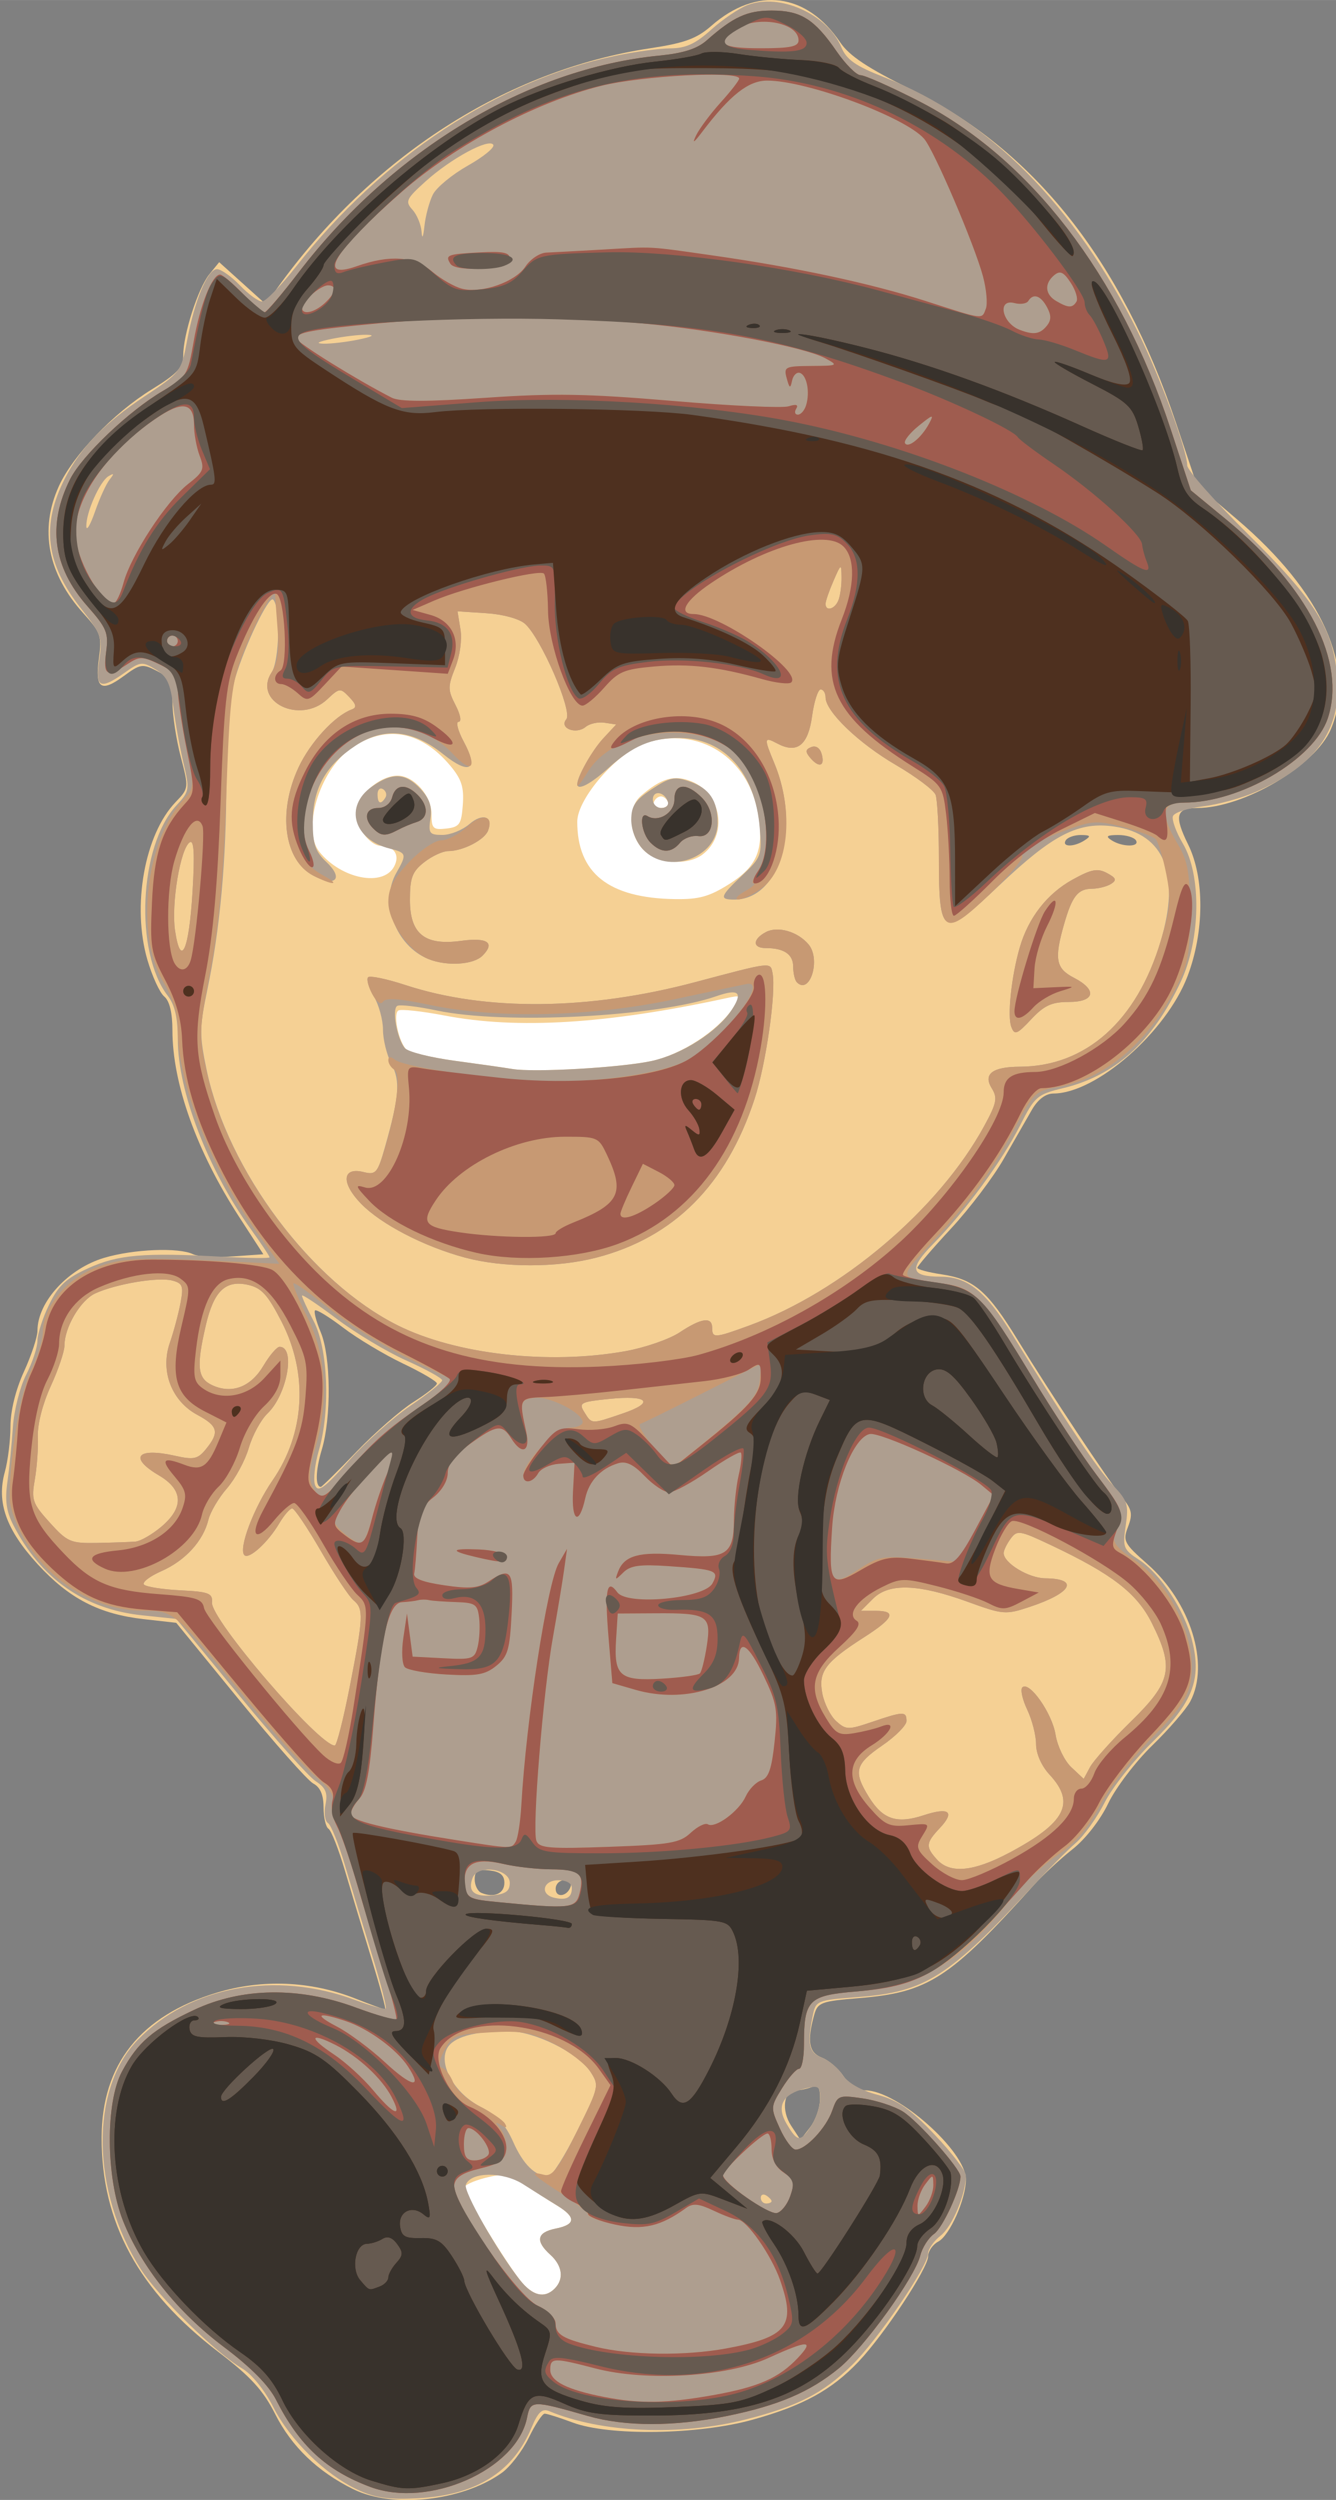 <?xml version="1.0" encoding="UTF-8" standalone="no"?>
<!-- Created with Inkscape (http://www.inkscape.org/) -->

<svg
   xmlns:dc="http://purl.org/dc/elements/1.1/"
   xmlns:cc="http://creativecommons.org/ns#"
   xmlns:rdf="http://www.w3.org/1999/02/22-rdf-syntax-ns#"
   xmlns:svg="http://www.w3.org/2000/svg"
   xmlns="http://www.w3.org/2000/svg"
   xmlns:sodipodi="http://sodipodi.sourceforge.net/DTD/sodipodi-0.dtd"
   xmlns:inkscape="http://www.inkscape.org/namespaces/inkscape"
   width="34.437mm"
   height="64.423mm"
   viewBox="0 0 122.022 228.269"
   id="svg2"
   version="1.1"
   inkscape:version="0.91 r13725"
   sodipodi:docname="personajesvg.svg">
  <rect x="0" y="0" width="122.022" height="228.269" fill="#808080" stroke="none"/>
  <defs
     id="defs4" />
  <sodipodi:namedview
     id="base"
     pagecolor="#ffffff"
     bordercolor="#666666"
     borderopacity="1.0"
     inkscape:pageopacity="0.0"
     inkscape:pageshadow="2"
     inkscape:zoom="1.979899"
     inkscape:cx="36.257171"
     inkscape:cy="130.53396"
     inkscape:document-units="px"
     inkscape:current-layer="layer1"
     showgrid="false"
     fit-margin-top="0"
     fit-margin-left="0"
     fit-margin-right="0"
     fit-margin-bottom="0"
     inkscape:window-width="1600"
     inkscape:window-height="836"
     inkscape:window-x="0"
     inkscape:window-y="27"
     inkscape:window-maximized="1" />
  <g
     inkscape:label="Capa 1"
     inkscape:groupmode="layer"
     id="layer1"
     transform="translate(-311.203,-308.985)">
    <g
       id="g4189"
       transform="matrix(0.493,0,0,0.492,117.813,265.207)">
      <rect
         y="481.486"
         x="437.695"
         height="38.896"
         width="96.038"
         id="rect4172-1"
         style="opacity:1;fill:#ffffff;fill-opacity:1;fill-rule:nonzero;stroke:#010000;stroke-width:1.676;stroke-linecap:round;stroke-linejoin:round;stroke-miterlimit:4;stroke-dasharray:1.676, 6.703;stroke-dashoffset:0;stroke-opacity:1" />
      <rect
         y="214.189"
         x="436.112"
         height="92.814"
         width="112.061"
         id="rect4172"
         style="opacity:1;fill:#ffffff;fill-opacity:1;fill-rule:nonzero;stroke:#010000;stroke-width:2.796;stroke-linecap:round;stroke-linejoin:round;stroke-miterlimit:4;stroke-dasharray:2.796, 11.185;stroke-dashoffset:0;stroke-opacity:1" />
      <path
         style="fill:#f5d094"
         d="m 457.714,550.952 c -6.603,-3.269 -11.412,-7.901 -14.448,-13.914 -2.25,-4.456 -4.539,-6.965 -10.575,-11.588 -14.733,-11.284 -21.644,-24.02 -21.594,-39.79 0.043,-13.57 7.176,-22.56 21.306,-26.852 8.427,-2.56 17.39,-2.193 25.613,1.048 2.899,1.143 5.427,2.078 5.618,2.078 0.19,0 -0.928,-4.162 -2.485,-9.25 -1.557,-5.088 -3.791,-12.508 -4.964,-16.491 -1.173,-3.982 -2.546,-7.496 -3.052,-7.809 -0.506,-0.313 -0.92,-2.101 -0.92,-3.974 0,-2.324 -0.604,-3.729 -1.902,-4.424 -1.046,-0.56 -7.187,-7.5 -13.646,-15.423 l -11.744,-14.405 -6.007,-0.68 c -8.285,-0.937 -13.833,-3.816 -19.677,-10.21 -5.82,-6.368 -7.634,-11.476 -6.072,-17.101 0.57,-2.054 1.04,-5.859 1.043,-8.455 0.003,-2.901 0.969,-6.827 2.506,-10.186 1.375,-3.006 2.5,-6.424 2.5,-7.595 0,-5.325 5.686,-11.531 12.391,-13.522 5.427,-1.612 13.759,-1.949 16.425,-0.665 0.926,0.446 4.237,0.632 7.357,0.412 l 5.673,-0.399 -4.492,-6.944 c -7.867,-12.161 -12.354,-24.746 -12.354,-34.652 0,-3.224 -0.533,-5.426 -1.51,-6.236 -0.831,-0.689 -2.238,-3.758 -3.128,-6.82 -2.894,-9.954 -0.518,-23.265 5.222,-29.257 2.463,-2.572 2.468,-2.619 0.947,-8.46 -0.842,-3.231 -1.53,-7.793 -1.53,-10.138 0,-3.682 -0.391,-4.466 -2.865,-5.746 -2.673,-1.382 -3.085,-1.319 -6.149,0.941 -4.237,3.126 -5.371,2.32 -4.605,-3.273 0.566,-4.132 0.333,-4.812 -2.859,-8.346 -6.619,-7.326 -8.21,-15.576 -4.556,-23.624 2.595,-5.716 10.156,-13.603 17.223,-17.965 4.741,-2.926 5.812,-4.08 5.812,-6.264 0,-3.941 2.747,-12.505 4.84,-15.09 l 1.822,-2.25 4.314,3.897 4.314,3.897 2.106,-2.941 c 17.486,-24.425 42.438,-40.51 69.114,-44.554 6.402,-0.97 8.627,-1.789 11.339,-4.17 8.368,-7.347 17.653,-6.145 23.877,3.092 1.676,2.486 5.125,4.78 13.127,8.726 22.782,11.237 38.936,31.63 49.113,61.999 l 3.835,11.445 7.43,6.34 c 15.776,13.461 22.113,27.633 17.4,38.913 -2.826,6.764 -16.163,14.657 -24.765,14.657 -3.958,0 -4.318,1.443 -1.691,6.777 3.06,6.214 3.009,16.239 -0.126,24.469 -3.943,10.352 -16.903,21.709 -24.812,21.744 -1.457,0.006 -2.884,1.079 -4,3.005 -0.954,1.648 -3.31,5.763 -5.235,9.145 -1.925,3.382 -6.312,9.188 -9.75,12.903 -3.438,3.715 -6.25,6.997 -6.25,7.294 0,0.297 2.03,0.844 4.512,1.216 6.01,0.901 8.494,3.054 14.113,12.229 6.069,9.91 16.716,25.979 19.395,29.272 1.739,2.138 1.905,3.013 1.012,5.359 -0.994,2.614 -0.749,3.083 3.595,6.907 7.979,7.024 11.585,18.58 7.95,25.479 -0.783,1.485 -3.963,5.175 -7.068,8.2 -3.105,3.025 -6.774,7.866 -8.153,10.757 -1.466,3.073 -4.214,6.605 -6.614,8.5 -2.258,1.783 -5.487,4.78 -7.174,6.658 -15.565,17.329 -19.548,19.915 -32.283,20.955 -7.123,0.582 -7.752,0.816 -8.393,3.129 -1.36,4.91 -0.98,7.016 1.433,7.934 1.279,0.486 3.089,2.05 4.023,3.475 1.019,1.556 2.625,2.591 4.017,2.591 5.937,0 18.634,11.271 18.634,16.541 0,3.647 -2.994,10.386 -5.12,11.524 -1.034,0.553 -1.88,1.782 -1.88,2.732 0,2.19 -8.114,14.501 -12.876,19.536 -4.993,5.28 -10.237,8.162 -19.624,10.785 -10.041,2.806 -26.577,3.064 -33.376,0.52 -2.407,-0.9 -4.729,-1.637 -5.161,-1.637 -0.432,0 -1.764,2.022 -2.96,4.493 -1.196,2.471 -3.457,5.406 -5.023,6.521 -7.332,5.221 -20.168,6.624 -27.48,3.004 z m 37.3,-37.218 c 1.775,-1.775 1.461,-4.254 -0.8,-6.3 -2.818,-2.55 -2.487,-4.152 1,-4.85 3.733,-0.747 3.813,-2.109 0.25,-4.279 -1.512,-0.921 -4.242,-2.676 -6.065,-3.9 -2.868,-1.925 -3.846,-2.09 -7.25,-1.226 -2.164,0.549 -3.935,1.386 -3.935,1.859 0,1.065 7.51,13.421 10.387,17.091 2.296,2.929 4.53,3.488 6.413,1.605 z m 49.178,-35.157 c 0.017,-2.199 -0.342,-2.717 -1.56,-2.25 -0.87,0.334 -2.19,0.607 -2.933,0.607 -2.24,0 -2.728,3.701 -0.863,6.547 l 1.729,2.638 1.802,-2.343 c 0.991,-1.288 1.812,-3.628 1.824,-5.2 z m -58.478,-40.157 c 0,-1.423 -0.779,-2.076 -2.75,-2.303 -2.182,-0.251 -2.75,0.093 -2.75,1.667 0,1.091 0.562,2.215 1.25,2.499 2.34,0.966 4.25,0.128 4.25,-1.863 z m 12.271,0.701 c 0.218,-0.653 -0.317,-1.188 -1.188,-1.188 -0.871,0 -1.583,0.713 -1.583,1.583 0,1.766 2.153,1.458 2.771,-0.396 z m -39.675,-80.709 c 3.444,-3.587 8.206,-7.749 10.581,-9.25 2.375,-1.501 4.32,-3.043 4.321,-3.427 9.8e-4,-0.384 -2.831,-2.051 -6.293,-3.703 -3.462,-1.652 -8.443,-4.644 -11.069,-6.649 -2.625,-2.005 -4.974,-3.445 -5.218,-3.2 -0.245,0.245 0.236,2.074 1.069,4.066 1.875,4.488 1.971,15.848 0.183,21.787 -1.158,3.849 -1.233,6.899 -0.17,6.899 0.183,0 3.152,-2.935 6.596,-6.522 z m 54.697,-72.527 c 5.518,-1.184 12.297,-5.616 15.083,-9.861 1.567,-2.389 1.554,-2.404 -1.397,-1.765 -22.008,4.765 -38.525,5.781 -52.023,3.198 -4.246,-0.812 -8.112,-1.235 -8.592,-0.939 -0.966,0.597 -0.097,5.267 1.316,7.068 0.497,0.634 4.598,1.651 9.112,2.26 4.515,0.609 9.333,1.297 10.708,1.529 4,0.673 20.022,-0.253 25.793,-1.491 z m 14.413,-32.867 c 5.113,-3.242 6.419,-6.422 5.318,-12.94 -1.784,-10.559 -11.071,-16.429 -20.875,-13.194 -5.213,1.72 -12.649,10.299 -12.649,14.592 0,9.552 5.801,14.168 18.054,14.367 4.513,0.073 6.417,-0.457 10.152,-2.826 z m -16.032,-6.399 c -2.634,-2.804 -2.847,-7.788 -0.424,-9.902 3.816,-3.329 6.255,-4.024 9.461,-2.696 5.576,2.31 6.707,9.973 2,13.549 -2.848,2.164 -8.574,1.67 -11.036,-0.951 z m 4.634,-8.761 c -0.197,-0.591 -0.786,-1.075 -1.308,-1.075 -0.522,0 -1.111,0.484 -1.308,1.075 -0.197,0.591 0.392,1.075 1.308,1.075 0.917,0 1.505,-0.484 1.308,-1.075 z m -50.74,11.948 c 1.132,-2.115 0.035,-3.816 -2.489,-3.858 -1.999,-0.033 -4.579,-3.472 -4.579,-6.102 0,-3.046 4.317,-6.913 7.716,-6.913 3.007,0 6.284,3.705 6.284,7.105 0,2.713 0.286,2.995 2.75,2.711 2.444,-0.281 2.783,-0.774 3.051,-4.429 0.239,-3.266 -0.249,-4.766 -2.369,-7.286 -5.492,-6.527 -12.079,-7.625 -18.464,-3.078 -5.739,4.087 -9.018,15.061 -5.718,19.14 4.057,5.013 11.775,6.527 13.818,2.71 z m 127.932,-4.873 c 1.219,-0.788 1.09,-0.972 -0.691,-0.985 -1.205,-0.008 -2.469,0.435 -2.809,0.985 -0.787,1.273 1.53,1.273 3.5,0 z m 9.5,0 c -0.34,-0.55 -1.829,-0.993 -3.309,-0.985 -2.105,0.012 -2.364,0.226 -1.191,0.985 1.976,1.277 5.289,1.277 4.5,0 z"
         id="path4161"
         inkscape:connector-curvature="0" />
      <path
         style="fill:#ae9e8f"
         d="m 458.524,551.05 c -6.031,-2.829 -12.522,-9.206 -15.638,-15.366 -1.567,-3.098 -3.98,-6.093 -5.75,-7.139 -4.908,-2.899 -15.515,-13.303 -18.766,-18.405 -9.202,-14.443 -9.47,-33.427 -0.602,-42.558 9.703,-9.991 25.537,-12.913 40.266,-7.433 2.925,1.089 5.491,1.807 5.702,1.597 0.21,-0.21 -0.922,-4.642 -2.517,-9.848 -1.595,-5.206 -3.859,-12.723 -5.032,-16.706 -1.173,-3.982 -2.591,-7.524 -3.153,-7.871 -0.561,-0.347 -0.769,-1.887 -0.462,-3.422 0.439,-2.197 0.048,-3.126 -1.838,-4.362 -1.318,-0.864 -7.661,-7.99 -14.097,-15.837 l -11.7,-14.267 -6.316,-0.663 c -10.681,-1.121 -18.792,-6.811 -23.88,-16.753 -1.296,-2.531 -1.58,-4.603 -1.097,-8 0.358,-2.521 0.817,-7.108 1.019,-10.194 0.203,-3.085 1.31,-7.455 2.46,-9.71 1.151,-2.256 2.092,-5.102 2.092,-6.325 0,-1.223 0.967,-4.222 2.149,-6.663 1.727,-3.567 3.154,-4.899 7.265,-6.781 5.507,-2.521 10.309,-2.932 24.836,-2.126 4.812,0.267 8.75,0.313 8.75,0.103 0,-0.211 -1.56,-2.555 -3.467,-5.209 -7.947,-11.062 -13.533,-25.602 -13.533,-35.226 0,-3.988 -0.549,-6.395 -1.84,-8.069 -6.242,-8.091 -5.353,-27.884 1.589,-35.37 2.417,-2.606 2.47,-2.931 1.297,-7.867 -0.673,-2.831 -1.522,-7.54 -1.885,-10.465 -0.533,-4.291 -1.168,-5.624 -3.287,-6.906 -2.462,-1.49 -2.815,-1.455 -5.654,0.567 -4.641,3.305 -5.553,2.865 -4.778,-2.303 0.622,-4.15 0.389,-4.814 -3.365,-9.562 -6.552,-8.289 -7.436,-15.434 -2.987,-24.154 2.918,-5.72 7.385,-10.322 14.812,-15.259 6.61,-4.394 6.747,-4.575 7.815,-10.315 1.392,-7.485 3.805,-13.25 5.546,-13.25 0.75,0 2.657,1.35 4.238,3 1.581,1.65 3.424,3 4.096,3 0.672,0 3.55,-2.962 6.395,-6.583 15.947,-20.292 37.282,-34.398 58.985,-38.999 3.588,-0.761 8.211,-1.391 10.272,-1.401 2.855,-0.013 4.659,-0.841 7.575,-3.476 2.105,-1.902 5.139,-3.957 6.742,-4.566 5.963,-2.267 14.83,1.734 17.356,7.832 0.954,2.303 2.641,3.49 7.897,5.553 19.287,7.572 35.366,23.736 47.044,47.292 4.021,8.11 9.139,21.983 9.139,24.771 0,0.873 5.107,6.648 11.348,12.832 12.59,12.475 15.805,17.71 16.463,26.809 0.687,9.501 -4.04,16.053 -15.117,20.953 -2.583,1.142 -6.985,2.348 -9.784,2.68 -2.798,0.331 -5.296,1.145 -5.551,1.808 -0.254,0.663 0.573,2.958 1.839,5.1 3.472,5.875 3.292,17.777 -0.387,25.63 -5.238,11.18 -12.179,17.454 -21.885,19.782 -4.7,1.128 -5.184,1.548 -7.859,6.842 -3.37,6.667 -10.135,15.919 -16.081,21.996 -4.598,4.698 -4.298,6.099 1.314,6.129 5.051,0.028 8.372,2.712 13.3,10.749 10.034,16.364 15.71,24.88 18.626,27.942 2.713,2.85 2.958,3.621 2.384,7.5 -0.596,4.028 -0.431,4.461 2.421,6.324 4.028,2.632 8.444,9.356 9.874,15.034 1.813,7.202 0.14,11.493 -7.331,18.8 -3.468,3.391 -7.458,8.451 -8.868,11.243 -1.41,2.792 -3.818,6.167 -5.351,7.5 -1.533,1.333 -5.053,4.876 -7.821,7.874 -15.727,17.032 -20.006,19.763 -32.47,20.724 -7.757,0.598 -7.878,0.65 -8.466,3.591 -1.034,5.171 -0.678,6.753 1.728,7.668 1.279,0.486 3.017,1.94 3.863,3.231 0.955,1.458 3.376,2.839 6.388,3.644 3.834,1.025 6.062,2.579 10.637,7.416 3.183,3.366 5.787,6.777 5.787,7.581 0,3.43 -2.532,9.467 -4.679,11.155 -1.277,1.004 -2.321,2.491 -2.321,3.304 0,2.333 -9.46,16.212 -14.157,20.771 -5.359,5.2 -9.991,7.572 -19.584,10.025 -12.226,3.127 -26.741,2.518 -36.459,-1.529 -1.314,-0.547 -2.063,0.16 -3.298,3.116 -3.436,8.222 -10.26,12.463 -21.002,13.05 -5.453,0.298 -7.926,-0.052 -11.19,-1.582 z m 36.49,-37.316 c 1.775,-1.775 1.461,-4.254 -0.8,-6.3 -2.818,-2.55 -2.487,-4.152 1,-4.85 3.733,-0.747 3.812,-2.107 0.25,-4.287 -1.512,-0.926 -4.325,-2.693 -6.25,-3.927 -3.748,-2.403 -9.707,-2.363 -10.641,0.071 -0.471,1.227 5.816,12.316 10.028,17.688 2.296,2.929 4.53,3.488 6.413,1.605 z m 40.2,-16.241 c 0,-0.243 -0.45,-0.719 -1,-1.059 -0.55,-0.34 -1,-0.141 -1,0.441 0,0.582 0.45,1.059 1,1.059 0.55,0 1,-0.198 1,-0.441 z m -36.035,-12.988 c 4.094,-8.265 4.142,-8.479 2.45,-11.062 -2.307,-3.521 -10.41,-7.509 -15.256,-7.509 -6.235,0 -10.149,1.115 -11.271,3.21 -1.641,3.067 1.426,8.399 6.246,10.858 2.947,1.504 4.56,3.246 5.984,6.464 1.863,4.212 4.053,6.372 6.527,6.438 0.63,0.017 3.024,-3.762 5.32,-8.398 z m 43.42,-1.036 c 0.888,-1.356 1.615,-3.614 1.615,-5.019 0,-2.286 -0.289,-2.482 -2.75,-1.87 -4.245,1.057 -5.407,3.279 -3.448,6.595 1.999,3.385 2.535,3.419 4.583,0.293 z m -44.385,-44.094 c 0,-0.87 -0.99,-1.441 -2.5,-1.441 -2.869,0 -3.476,2.632 -0.75,3.251 2.275,0.517 3.25,-0.027 3.25,-1.81 z m -11.5,-0.941 c 0,-2.649 -5.911,-3.477 -6.876,-0.964 -0.97,2.529 0.255,3.606 3.719,3.27 2.387,-0.232 3.156,-0.794 3.156,-2.306 z m 92.519,-5.591 c 10.461,-5.576 12.354,-9.246 7.481,-14.504 -1.493,-1.611 -2.5,-3.887 -2.5,-5.65 0,-1.624 -0.734,-4.499 -1.631,-6.39 -0.897,-1.89 -1.309,-3.758 -0.915,-4.151 1.274,-1.271 5.521,4.777 6.16,8.774 0.342,2.136 1.655,4.856 2.918,6.042 l 2.297,2.158 1.169,-2.184 c 0.643,-1.201 4.056,-5.015 7.585,-8.476 7.496,-7.35 8.033,-9.891 3.861,-18.263 -2.764,-5.548 -7.369,-9.105 -18.757,-14.49 -5.75,-2.719 -6.204,-2.789 -7.407,-1.145 -0.705,0.964 -1.281,2.156 -1.281,2.651 0,1.845 4.61,4.654 7.691,4.686 6.38,0.067 4.963,2.701 -2.851,5.3 -4.473,1.488 -4.935,1.45 -11.5,-0.939 -9.165,-3.335 -14.598,-3.514 -17.535,-0.578 l -2.249,2.249 2.722,0 c 3.96,0 3.359,1.383 -2.133,4.907 -7.184,4.61 -8.501,6.381 -7.744,10.416 0.351,1.871 1.508,4.189 2.57,5.151 1.806,1.634 2.239,1.643 6.659,0.137 5.798,-1.975 6.371,-1.99 6.371,-0.159 0,0.799 -2.025,2.845 -4.5,4.548 -5.048,3.473 -5.393,4.819 -2.45,9.58 2.556,4.136 5.154,5.003 10.098,3.371 4.757,-1.57 5.888,-0.683 3.022,2.367 -2.606,2.774 -2.668,3.475 -0.516,5.853 2.409,2.661 6.777,2.249 13.364,-1.262 z M 457.072,401.982 c 2.539,-12.979 2.6,-14.424 0.675,-16.022 -0.807,-0.67 -3.519,-4.775 -6.027,-9.122 -2.508,-4.347 -4.9,-7.904 -5.317,-7.904 -0.417,0 -1.496,1.25 -2.398,2.777 -2.085,3.53 -5.606,6.741 -6.457,5.89 -1.151,-1.151 1.725,-8.8 5.217,-13.877 6.015,-8.744 6.64,-19.77 1.671,-29.454 -2.586,-5.039 -3.728,-6.288 -6.259,-6.844 -4.162,-0.914 -6.311,1.178 -7.79,7.584 -1.769,7.663 -1.526,9.806 1.254,11.073 3.615,1.647 7.113,0.297 9.437,-3.642 1.138,-1.929 2.486,-3.507 2.996,-3.507 3.004,0 1.391,8.894 -2.244,12.373 -1.222,1.17 -2.781,4.047 -3.464,6.394 -0.683,2.347 -2.504,5.722 -4.046,7.5 -1.542,1.778 -3.087,4.398 -3.433,5.821 -0.958,3.944 -4.29,7.599 -8.701,9.545 -2.19,0.966 -3.641,2.094 -3.226,2.507 0.415,0.413 3.455,0.888 6.755,1.055 5.244,0.266 5.978,0.55 5.829,2.25 -0.273,3.1 19.822,26.555 22.752,26.555 0.349,0 1.599,-4.928 2.777,-10.952 z m -39.684,-26.901 c 0.92,-0.081 3.058,-1.312 4.75,-2.736 4.244,-3.571 4.098,-6.876 -0.423,-9.544 -5.645,-3.331 -4.085,-5.23 2.993,-3.643 3.497,0.784 4.211,0.626 5.75,-1.275 2.506,-3.095 2.208,-4.251 -1.629,-6.317 -4.765,-2.566 -6.897,-8.131 -5.106,-13.332 0.72,-2.09 1.613,-5.425 1.985,-7.411 0.596,-3.179 0.409,-3.681 -1.558,-4.196 -2.577,-0.674 -10.363,0.633 -14.209,2.386 -2.745,1.251 -5.726,6.302 -5.726,9.701 0,1.088 -1.145,4.479 -2.544,7.535 -1.511,3.301 -2.479,7.106 -2.383,9.371 0.089,2.097 -0.165,5.671 -0.564,7.941 -0.665,3.785 -0.435,4.449 2.774,8 3.27,3.619 3.85,3.866 8.858,3.77 2.948,-0.057 6.112,-0.169 7.032,-0.25 z m 50.945,-25.227 c 3.235,-2.197 5.87,-4.315 5.855,-4.707 -0.015,-0.392 -2.983,-2.034 -6.596,-3.648 -3.613,-1.614 -9.451,-5.117 -12.973,-7.784 -3.522,-2.666 -6.404,-4.59 -6.404,-4.275 0,0.315 0.986,2.468 2.191,4.784 2.632,5.057 3.083,16.549 0.939,23.926 -0.754,2.593 -1.069,5.5 -0.701,6.459 0.547,1.426 1.684,0.604 6.238,-4.508 3.063,-3.439 8.216,-8.05 11.451,-10.246 z m 39.283,1.459 c 6.073,-2.069 4.748,-3.456 -2.58,-2.7 -5.23,0.54 -5.582,0.731 -4.506,2.453 1.411,2.26 1.2,2.252 7.086,0.247 z m 0.484,-11.563 c 3.638,-0.651 8.182,-2.226 10.097,-3.5 4.024,-2.677 6.018,-2.947 6.018,-0.816 0,1.919 0.458,1.891 6.763,-0.413 17.177,-6.278 35.207,-21.592 43.618,-37.046 2.326,-4.273 2.517,-5.232 1.406,-7.025 -1.634,-2.635 0.118,-3.978 5.219,-4 12.202,-0.053 21.671,-8.5 26.064,-23.253 3.719,-12.489 0.753,-19.916 -8.509,-21.305 -6.661,-0.999 -11.39,1.409 -21.341,10.869 -10.544,10.023 -11.221,9.73 -11.221,-4.867 0,-5.663 -0.277,-11.018 -0.616,-11.901 -0.339,-0.883 -3.654,-3.38 -7.367,-5.548 -6.903,-4.032 -13.017,-9.924 -13.017,-12.545 0,-0.806 -0.408,-1.465 -0.906,-1.465 -0.498,0 -1.213,2.232 -1.588,4.961 -0.747,5.432 -2.788,7.029 -6.468,5.06 -2.431,-1.301 -2.477,-1.008 -0.565,3.57 5.012,11.997 1.118,25.41 -7.378,25.41 -2.866,0 -2.665,-0.597 1.529,-4.553 3.453,-3.256 3.604,-3.673 3.181,-8.773 -0.851,-10.267 -6.605,-16.674 -14.975,-16.674 -5.06,0 -8.493,1.463 -13.009,5.542 -3.399,3.071 -5.822,4.321 -5.822,3.005 0,-1.377 2.818,-6.314 4.857,-8.509 l 2.357,-2.538 -2.162,-0.327 c -1.189,-0.18 -2.755,0.166 -3.48,0.767 -1.808,1.501 -4.979,0.255 -3.595,-1.412 1.203,-1.45 -4.682,-15.064 -7.655,-17.711 -1.046,-0.931 -4.093,-1.769 -7.162,-1.969 l -5.34,-0.348 0.543,3.347 c 0.314,1.932 -0.102,4.959 -0.982,7.16 -1.377,3.442 -1.37,4.112 0.073,6.903 0.903,1.746 1.151,3.09 0.57,3.09 -0.565,0 -0.132,1.671 0.962,3.712 2.786,5.198 1.083,6.241 -3.793,2.322 -5.683,-4.567 -10.986,-5.099 -16.233,-1.626 -5.555,3.676 -7.951,7.943 -7.956,14.168 -0.003,4.131 0.464,5.515 2.51,7.437 3.235,3.039 1.771,4.703 -2.29,2.603 -5.533,-2.861 -6.788,-11.714 -2.856,-20.156 2.155,-4.628 6.691,-9.577 9.846,-10.744 0.973,-0.36 0.866,-0.918 -0.442,-2.289 -1.667,-1.749 -1.814,-1.734 -4.094,0.408 -5.038,4.733 -13.857,0.424 -10.287,-5.026 1.444,-2.203 1.641,-12.11 0.269,-13.483 -0.78,-0.78 -5.202,8.385 -7.047,14.606 -1.134,3.82 -1.614,9.456 -1.62,19 -0.009,14.929 -1.167,27.587 -3.575,39.069 -1.413,6.736 -1.419,8.23 -0.066,14.665 3.922,18.654 19.407,39.354 35.443,47.379 10.728,5.369 27.887,7.314 42.092,4.772 z m -29.679,-17.373 c -7.597,-2.045 -15.556,-6.178 -19.264,-10.003 -3.748,-3.867 -3.502,-6.87 0.481,-5.87 2.275,0.571 2.583,0.205 3.974,-4.725 2.631,-9.328 2.847,-12.148 1.176,-15.353 -0.858,-1.645 -1.563,-4.497 -1.566,-6.337 -0.003,-1.84 -0.77,-4.639 -1.704,-6.219 -0.934,-1.58 -1.412,-3.159 -1.064,-3.507 0.348,-0.348 3.475,0.298 6.947,1.438 14.903,4.889 33.975,4.699 53.619,-0.533 14.342,-3.82 13.962,-3.775 14.376,-1.681 0.694,3.51 -1.211,16.869 -3.33,23.349 -5.22,15.961 -14.912,25.699 -29.311,29.448 -7.297,1.9 -17.265,1.898 -24.334,-0.005 z m 34.494,-36.472 c 5.628,-1.207 12.231,-5.41 14.9,-9.482 2.142,-3.269 1.335,-4.01 -2.798,-2.569 -11.041,3.851 -39.293,5.305 -51.801,2.667 -3.575,-0.754 -6.883,-1.14 -7.351,-0.858 -1.026,0.619 -0.051,6.082 1.398,7.828 0.57,0.686 4.729,1.746 9.244,2.356 4.515,0.609 9.333,1.297 10.708,1.529 3.972,0.668 20.004,-0.249 25.699,-1.47 z m 66.719,-6.324 c -0.773,-2.015 0.004,-9.38 1.559,-14.764 1.587,-5.497 5.064,-9.973 9.779,-12.587 3.489,-1.935 4.639,-2.154 6.385,-1.22 1.702,0.911 1.851,1.316 0.745,2.017 -0.762,0.482 -2.342,0.884 -3.513,0.893 -2.635,0.019 -3.696,1.372 -5.197,6.631 -1.833,6.419 -1.511,8.159 1.825,9.884 4.391,2.271 3.921,4.5 -0.949,4.5 -3.156,0 -4.552,0.645 -6.95,3.211 -2.639,2.824 -3.083,2.997 -3.682,1.436 z m -39.73,-8.293 c -0.378,-0.378 -0.688,-1.689 -0.688,-2.914 0,-2.286 -1.705,-3.44 -5.082,-3.44 -2.475,0 -2.466,-1.637 0.016,-2.965 2.207,-1.181 5.938,-0.099 7.929,2.3 2.304,2.777 0.24,9.435 -2.176,7.019 z m -68.269,-4.323 c -6.079,-2.459 -9.061,-10.535 -5.918,-16.031 1.959,-3.427 1.886,-3.687 -1.25,-4.47 -6.672,-1.665 -8.467,-7.816 -3.346,-11.462 3.808,-2.712 6.237,-2.611 9.043,0.376 1.675,1.783 2.175,3.27 1.848,5.5 -0.405,2.758 -0.188,3.056 2.225,3.056 1.471,0 3.723,-0.91 5.005,-2.022 2.444,-2.12 4.461,-1.408 3.453,1.219 -0.668,1.74 -4.676,3.803 -7.39,3.803 -1,0 -3.004,0.933 -4.453,2.073 -2.207,1.736 -2.635,2.87 -2.635,6.977 0,6.332 2.742,8.532 9.483,7.608 4.902,-0.672 6.366,0.351 3.955,2.762 -1.69,1.69 -6.61,1.991 -10.019,0.612 z m -7.961,-29.962 c 0.316,-0.512 0.118,-1.214 -0.441,-1.559 -0.559,-0.345 -1.016,0.073 -1.016,0.931 0,1.757 0.6,2.015 1.457,0.628 z m 47.717,9.616 c -1.289,-1.372 -2.174,-3.606 -2.174,-5.486 0,-2.567 0.728,-3.653 3.817,-5.697 3.353,-2.219 4.206,-2.39 7.021,-1.409 3.657,1.275 5.162,3.51 5.162,7.667 0,6.502 -9.249,9.797 -13.826,4.926 z m 4.597,-8.873 c -0.618,-1.854 -2.771,-2.162 -2.771,-0.396 0,0.871 0.713,1.583 1.583,1.583 0.871,0 1.405,-0.534 1.188,-1.188 z m 26.326,-8.196 c -0.881,-1.061 -0.816,-1.511 0.279,-1.931 0.862,-0.331 1.627,0.216 1.932,1.383 0.589,2.251 -0.561,2.535 -2.211,0.548 z m -114.368,24.855 c 0.414,-6.932 0.266,-9.587 -0.505,-9.11 -1.74,1.075 -3.477,11.462 -2.74,16.378 1.068,7.119 2.59,3.709 3.245,-7.268 z m 119.664,-54.054 c 0.334,-0.87 0.589,-2.782 0.568,-4.25 -0.038,-2.588 -0.083,-2.567 -1.5,0.697 -0.803,1.851 -1.461,3.763 -1.461,4.25 0,1.491 1.749,0.982 2.393,-0.697 z M 412.572,177.992 c 0.898,-1.133 0.853,-1.268 -0.209,-0.628 -1.608,0.968 -4.168,6.767 -4.1,9.288 0.026,0.98 0.75,-0.243 1.607,-2.718 0.858,-2.475 2.074,-5.149 2.702,-5.942 z M 458.714,151.991 c 2.566,-0.531 3.104,-0.848 1.5,-0.885 -1.375,-0.032 -4.3,0.315 -6.5,0.77 -2.566,0.531 -3.104,0.848 -1.5,0.885 1.375,0.032 4.3,-0.315 6.5,-0.77 z m 13.766,-26.932 c 0.663,-1.306 3.574,-3.711 6.469,-5.345 2.895,-1.634 5.015,-3.375 4.71,-3.868 -0.788,-1.275 -7.822,2.53 -12.518,6.772 -3.627,3.277 -3.846,3.748 -2.455,5.285 0.84,0.928 1.599,2.777 1.687,4.109 0.096,1.446 0.309,1.011 0.531,-1.079 0.204,-1.925 0.913,-4.568 1.576,-5.874 z"
         id="path4159"
         inkscape:connector-curvature="0" />
      <path
         style="fill:#c79973"
         d="m 460.912,550.546 c -8.168,-3.035 -13.199,-7.689 -17.5,-16.191 -1.357,-2.682 -4.669,-6.04 -9.674,-9.807 -8.564,-6.446 -15.294,-14.878 -18.668,-23.39 -3.192,-8.052 -3.29,-21.957 -0.196,-27.725 2.917,-5.439 5.698,-7.821 13.34,-11.429 8.854,-4.18 19.47,-4.336 29.98,-0.441 3.902,1.446 7.275,2.449 7.495,2.229 0.22,-0.22 -0.885,-4.441 -2.456,-9.38 -1.571,-4.938 -3.831,-12.354 -5.02,-16.479 -1.19,-4.125 -2.803,-8.697 -3.584,-10.16 -0.781,-1.463 -1.133,-3.409 -0.781,-4.326 0.443,-1.155 -0.48,-2.588 -3.008,-4.672 -2.006,-1.653 -7.546,-7.807 -12.31,-13.674 -13.997,-17.235 -13.915,-17.165 -19.761,-17.19 -8.673,-0.038 -17.319,-5.308 -22.105,-13.476 -1.382,-2.358 -2.541,-5.573 -2.577,-7.145 -0.165,-7.229 1.969,-20.156 3.973,-24.068 1.186,-2.316 2.156,-5.474 2.156,-7.018 0,-4.554 4.308,-9.84 9.723,-11.929 4.822,-1.86 7.717,-1.992 25.435,-1.153 l 8.658,0.41 -4.38,-6.139 c -8.267,-11.585 -14.435,-27.499 -14.435,-37.243 0,-2.958 -0.885,-5.868 -2.75,-9.04 -5.182,-8.815 -3.184,-26.298 3.863,-33.799 1.954,-2.08 1.968,-2.378 0.451,-9.72 -0.861,-4.166 -1.565,-8.951 -1.565,-10.633 0,-2.5 -0.627,-3.358 -3.438,-4.698 -3.19,-1.521 -3.62,-1.52 -5.965,0.016 -3.769,2.47 -4.461,2.06 -3.877,-2.298 0.475,-3.542 0.113,-4.428 -3.479,-8.508 -6.377,-7.245 -7.44,-15.061 -3.201,-23.545 2.182,-4.367 10.942,-12.735 17.113,-16.347 4.507,-2.638 4.691,-2.933 5.807,-9.345 1.153,-6.619 3.401,-12.301 4.868,-12.301 0.428,0 2.305,1.575 4.17,3.5 1.866,1.925 3.692,3.5 4.058,3.5 0.366,0 3.256,-3.382 6.421,-7.515 17.372,-22.68 42.397,-37.735 66.693,-40.12 4.494,-0.441 7.052,-1.264 8.828,-2.839 4.885,-4.335 7.471,-5.525 12,-5.525 5.415,0 7.921,1.571 12.031,7.545 1.686,2.451 3.692,4.455 4.457,4.455 0.765,0 5.539,2.12 10.608,4.711 20.773,10.617 37.434,32.314 46.854,61.016 l 3.715,11.318 6.651,5.486 c 15.139,12.488 22.192,26.342 18.738,36.809 -2.516,7.622 -16.199,15.661 -26.659,15.661 -4.165,0 -4.472,2.063 -1.145,7.693 1.887,3.193 2.249,5.258 2.241,12.807 -0.008,7.864 -0.355,9.658 -2.748,14.213 -5.315,10.116 -13.132,16.604 -21.787,18.082 -3.963,0.677 -4.475,1.149 -7.569,6.986 -4.569,8.618 -8.123,13.587 -15.333,21.436 -6.834,7.439 -6.985,6.934 2.446,8.184 5.074,0.672 7.228,3.041 15.99,17.582 3.753,6.229 9.037,14.25 11.743,17.825 4.653,6.147 4.99,7.289 3.336,11.28 -0.467,1.127 0.513,2.363 3.38,4.26 7.182,4.753 12.081,15.35 10.642,23.02 -0.531,2.829 -2.317,5.396 -7.046,10.125 -3.485,3.485 -7.82,9.121 -9.635,12.526 -2.35,4.409 -4.649,7.1 -7.987,9.347 -2.578,1.736 -6.467,5.401 -8.642,8.145 -9.392,11.848 -16.549,16.114 -28.769,17.147 -8.708,0.736 -9.512,1.573 -9.512,9.907 0,2.439 -0.413,4.435 -0.918,4.435 -0.505,0 -1.91,1.605 -3.122,3.566 -2.161,3.497 -2.17,3.641 -0.43,7.5 0.976,2.164 2.296,3.934 2.934,3.934 1.88,0 5.65,-4.025 6.764,-7.223 0.998,-2.862 1.193,-2.941 5.653,-2.288 2.541,0.372 5.883,1.466 7.426,2.431 2.828,1.768 10.693,10.641 10.693,12.063 0,2.359 -3.3,9.539 -4.9,10.659 -1.029,0.721 -2.177,2.527 -2.55,4.013 -1.027,4.092 -10.373,17.065 -15.061,20.907 -5.408,4.432 -11.212,6.916 -20.697,8.859 -9.787,2.005 -18.856,2.009 -25.824,0.012 -10.359,-2.969 -10.612,-2.962 -11.272,0.335 -1.931,9.656 -18.194,16.859 -28.998,12.845 z m 63.384,-17.035 c 8.509,-1.518 12.297,-3.187 15.842,-6.983 3.074,-3.291 1.798,-3.273 -5.523,0.079 -7.621,3.489 -22.631,4.394 -32.046,1.933 -7.775,-2.033 -8.356,-2.014 -8.356,0.272 0,2.108 3.146,3.689 10,5.025 6.557,1.278 11.544,1.197 20.082,-0.326 z m 2.464,-8.671 c 11.441,-2.115 13.039,-4.162 9.993,-12.797 -1.596,-4.522 -6.195,-11.11 -7.756,-11.11 -0.539,0 -2.564,-0.752 -4.5,-1.67 -2.782,-1.32 -3.862,-1.421 -5.151,-0.48 -4.625,3.374 -7.985,4.16 -13.094,3.065 -2.771,-0.594 -5.038,-1.417 -5.038,-1.829 0,-0.412 -2.25,-2.207 -5,-3.989 -5.403,-3.501 -6.024,-4.178 -3.144,-3.424 1.496,0.391 2.671,-1.161 6.07,-8.022 4.134,-8.344 4.181,-8.558 2.489,-11.141 -0.949,-1.448 -3.962,-3.767 -6.696,-5.152 -4.236,-2.146 -5.994,-2.46 -11.893,-2.12 -6.46,0.372 -7.024,0.593 -8.434,3.311 -1.051,2.027 -1.169,3.027 -0.386,3.287 0.619,0.206 1.527,1.434 2.02,2.729 0.492,1.295 2.683,3.266 4.868,4.381 2.185,1.115 4.298,2.553 4.695,3.195 0.494,0.799 0.278,0.901 -0.682,0.322 -1.181,-0.712 -1.194,-0.586 -0.078,0.79 0.73,0.9 1.18,2.655 1,3.898 -0.254,1.76 -1.324,2.502 -4.827,3.349 -3.251,0.786 -4.58,1.635 -4.789,3.061 -0.456,3.115 11.671,20.652 15.517,22.439 1.776,0.825 3.238,2.261 3.25,3.191 0.028,2.164 1.295,2.911 7.486,4.415 6.451,1.567 16.547,1.693 24.082,0.3 z m 11.923,-28.301 c 0.874,-2.484 0.707,-3.077 -1.229,-4.362 -1.457,-0.967 -2.24,-2.494 -2.24,-4.366 0,-1.583 -0.338,-2.876 -0.75,-2.873 -1.075,0.007 -8.25,6.73 -8.25,7.73 0,1.431 8.36,7.342 9.951,7.036 0.829,-0.16 1.963,-1.584 2.519,-3.165 z m 26.499,-2.047 c -0.031,-2.025 -0.056,-2.027 -1.5,-0.118 -0.808,1.068 -1.454,2.868 -1.436,4 0.031,2.025 0.056,2.027 1.5,0.118 0.808,-1.068 1.454,-2.868 1.436,-4 z m -82.429,-5.622 c 0.678,-1.097 -2.195,-4.937 -3.694,-4.937 -0.465,0 -0.845,1.35 -0.845,3 0,2.303 0.451,3 1.941,3 1.068,0 2.237,-0.478 2.598,-1.063 z m -17.924,-10.687 c -1.834,-3.512 -6.187,-7.553 -10.458,-9.71 -4.75,-2.398 -4.921,-1.312 -0.278,1.761 2.156,1.427 5.428,4.41 7.27,6.628 3.873,4.664 5.544,5.3 3.465,1.32 z m 3.041,-5.652 c -2.122,-3.238 -7.314,-7.04 -11.555,-8.46 -5.259,-1.761 -6.02,-1.268 -1.601,1.036 2.2,1.147 6.167,4.098 8.815,6.557 5.03,4.67 7.104,5.085 4.341,0.867 z m -33.406,-8.26 c -0.688,-0.277 -1.812,-0.277 -2.5,0 -0.688,0.277 -0.125,0.504 1.25,0.504 1.375,0 1.938,-0.227 1.25,-0.504 z m 65.172,-23.884 c 0.924,-3.683 0.028,-4.451 -5.231,-4.478 -2.58,-0.013 -6.654,-0.477 -9.052,-1.03 -5.202,-1.199 -7.394,0.054 -6.939,3.969 0.277,2.383 0.77,2.631 6.301,3.167 13.173,1.278 14.222,1.163 14.922,-1.628 z m 79.597,-7.545 c 10.461,-5.576 12.354,-9.246 7.481,-14.504 -1.493,-1.611 -2.5,-3.887 -2.5,-5.65 0,-1.624 -0.734,-4.499 -1.631,-6.39 -0.897,-1.89 -1.309,-3.758 -0.915,-4.151 1.274,-1.271 5.521,4.777 6.16,8.774 0.342,2.136 1.655,4.856 2.918,6.042 l 2.297,2.158 1.169,-2.184 c 0.643,-1.201 4.056,-5.015 7.585,-8.476 7.496,-7.35 8.033,-9.891 3.861,-18.263 -2.764,-5.548 -7.369,-9.105 -18.757,-14.49 -5.75,-2.719 -6.204,-2.789 -7.407,-1.145 -0.705,0.964 -1.281,2.156 -1.281,2.651 0,1.845 4.61,4.654 7.691,4.686 6.38,0.067 4.963,2.701 -2.851,5.3 -4.473,1.488 -4.935,1.45 -11.5,-0.939 -9.165,-3.335 -14.598,-3.514 -17.535,-0.578 l -2.249,2.249 2.722,0 c 3.96,0 3.359,1.383 -2.133,4.907 -7.184,4.61 -8.501,6.381 -7.744,10.416 0.351,1.871 1.508,4.189 2.57,5.151 1.806,1.634 2.239,1.643 6.659,0.137 5.798,-1.975 6.371,-1.99 6.371,-0.159 0,0.799 -2.025,2.845 -4.5,4.548 -5.048,3.473 -5.393,4.819 -2.45,9.58 2.556,4.136 5.154,5.003 10.098,3.371 4.757,-1.57 5.888,-0.683 3.022,2.367 -2.606,2.774 -2.668,3.475 -0.516,5.853 2.409,2.661 6.777,2.249 13.364,-1.262 z m -91.415,-2.077 c 0.397,-0.642 0.863,-3.68 1.037,-6.75 0.896,-15.864 4.814,-41.266 6.929,-44.925 l 1.536,-2.657 -0.557,4 c -0.306,2.2 -1.226,7.746 -2.043,12.324 -1.835,10.28 -3.9,35.704 -3.074,37.856 0.524,1.366 2.376,1.52 13.45,1.12 11.36,-0.41 13.106,-0.71 15.132,-2.597 1.26,-1.174 2.692,-1.886 3.183,-1.582 1.349,0.834 5.749,-2.406 7.002,-5.154 0.608,-1.335 1.904,-2.681 2.88,-2.991 1.355,-0.43 1.939,-2.113 2.477,-7.134 0.635,-5.934 0.433,-7.139 -2.089,-12.414 -2.66,-5.566 -4.428,-6.791 -4.497,-3.118 -0.1,5.321 -10.23,8.433 -19.102,5.869 l -4.366,-1.262 -0.698,-8.387 c -0.749,-9 -0.337,-11.143 1.628,-8.456 1.835,2.51 16.111,1.153 17.624,-1.674 1.269,-2.372 0.718,-2.586 -8.212,-3.198 -5.248,-0.359 -7.007,-0.111 -8.304,1.172 -1.521,1.504 -1.595,1.493 -0.974,-0.15 1.137,-3.009 3.969,-3.78 11.369,-3.092 8.685,0.807 10.059,-0.078 10.092,-6.503 0.013,-2.545 0.411,-6.293 0.883,-8.328 0.473,-2.035 0.651,-3.908 0.396,-4.163 -0.255,-0.255 -2.977,1.298 -6.049,3.45 -3.072,2.152 -6.327,3.913 -7.233,3.913 -0.906,0 -2.943,-1.353 -4.527,-3.006 -2.08,-2.171 -3.452,-2.833 -4.937,-2.382 -3.179,0.965 -5.382,3.314 -6.077,6.48 -1.133,5.16 -2.571,4.361 -2.268,-1.26 l 0.288,-5.332 -2.94,0.214 c -1.617,0.118 -3.327,0.905 -3.8,1.75 -0.995,1.778 -2.76,2.052 -2.76,0.43 0,-2.474 6.196,-8.894 8.584,-8.894 1.329,0 2.416,-0.457 2.416,-1.015 0,-1.725 -6.115,-4.838 -8.88,-4.52 -2.715,0.312 -2.813,0.697 -1.585,6.285 0.82,3.73 -0.77,4.448 -2.768,1.25 -1.67,-2.675 -2.73,-2.535 -7.618,1.006 -2.896,2.098 -4.15,3.738 -4.15,5.427 0,1.439 -1.094,3.282 -2.697,4.543 -2.241,1.763 -2.741,3.021 -2.958,7.445 -0.143,2.928 -0.392,5.92 -0.553,6.649 -0.201,0.912 1.527,1.594 5.543,2.186 4.67,0.689 6.311,0.549 8.215,-0.698 4.239,-2.778 4.697,-2.131 4.284,6.05 -0.335,6.627 -0.701,7.865 -2.843,9.6 -2.045,1.656 -3.595,1.927 -9.207,1.61 -3.711,-0.21 -7.18,-0.817 -7.708,-1.35 -0.538,-0.543 -0.667,-2.946 -0.293,-5.468 l 0.668,-4.5 0.524,4 0.524,4 5.719,0.299 c 5.333,0.279 5.76,0.135 6.328,-2.129 0.335,-1.335 0.462,-3.72 0.281,-5.299 -0.297,-2.602 -0.702,-2.883 -4.328,-2.998 -2.2,-0.07 -4.45,-0.236 -5,-0.368 -0.55,-0.133 -1.45,-0.122 -2,0.025 -0.55,0.147 -1.9,0.312 -3,0.368 -2.503,0.128 -4.068,7.006 -5.31,23.338 -0.622,8.173 -1.309,11.738 -2.522,13.079 -0.917,1.014 -1.668,2.338 -1.668,2.943 0,1.161 6.258,2.696 19.5,4.783 10.465,1.65 10.267,1.644 11.104,0.291 z m -7.404,-52.819 c -4.876,-1.155 -4.693,-1.614 0.561,-1.405 2.569,0.102 4.836,0.682 5.038,1.288 0.411,1.234 -0.775,1.259 -5.6,0.116 z m -23.342,24.035 c 2.539,-12.979 2.6,-14.424 0.675,-16.022 -0.807,-0.67 -3.519,-4.775 -6.027,-9.122 -2.508,-4.347 -4.9,-7.904 -5.317,-7.904 -0.417,0 -1.496,1.25 -2.398,2.777 -2.085,3.53 -5.606,6.741 -6.457,5.89 -1.151,-1.151 1.725,-8.8 5.217,-13.877 6.015,-8.744 6.64,-19.77 1.671,-29.454 -2.586,-5.039 -3.728,-6.288 -6.259,-6.844 -4.162,-0.914 -6.311,1.178 -7.79,7.584 -1.769,7.663 -1.526,9.806 1.254,11.073 3.615,1.647 7.113,0.297 9.437,-3.642 1.138,-1.929 2.486,-3.507 2.996,-3.507 3.004,0 1.391,8.894 -2.244,12.373 -1.222,1.17 -2.781,4.047 -3.464,6.394 -0.683,2.347 -2.504,5.722 -4.046,7.5 -1.542,1.778 -3.087,4.398 -3.433,5.821 -0.958,3.944 -4.29,7.599 -8.701,9.545 -2.19,0.966 -3.641,2.094 -3.226,2.507 0.415,0.413 3.455,0.888 6.755,1.055 5.244,0.266 5.978,0.55 5.829,2.25 -0.273,3.1 19.822,26.555 22.752,26.555 0.349,0 1.599,-4.928 2.777,-10.952 z m 64.86,-2.433 c 0.328,-0.328 0.908,-2.647 1.288,-5.152 0.853,-5.619 0.138,-6.071 -9.506,-6.009 l -7,0.045 -0.308,4.828 c -0.432,6.779 0.674,7.727 8.48,7.266 3.547,-0.21 6.717,-0.65 7.045,-0.978 z m 40.647,-21.287 7.328,0.619 3.208,-6.221 3.208,-6.221 -2.305,-1.906 c -3.426,-2.833 -18.619,-9.781 -20.593,-9.417 -2.964,0.547 -6.477,9.266 -6.997,17.367 -0.668,10.403 -0.217,11.141 4.783,7.832 3.75,-2.481 4.565,-2.629 11.367,-2.054 z m -145.192,-3.182 c 0.92,-0.081 3.058,-1.312 4.75,-2.736 4.244,-3.571 4.098,-6.876 -0.423,-9.544 -5.645,-3.331 -4.085,-5.23 2.993,-3.643 3.497,0.784 4.211,0.626 5.75,-1.275 2.506,-3.095 2.208,-4.251 -1.629,-6.317 -4.765,-2.566 -6.897,-8.131 -5.106,-13.332 0.72,-2.09 1.613,-5.425 1.985,-7.411 0.596,-3.179 0.409,-3.681 -1.558,-4.196 -2.577,-0.674 -10.363,0.633 -14.209,2.386 -2.745,1.251 -5.726,6.302 -5.726,9.701 0,1.088 -1.145,4.479 -2.544,7.535 -1.511,3.301 -2.479,7.106 -2.383,9.371 0.089,2.097 -0.165,5.671 -0.564,7.941 -0.665,3.785 -0.435,4.449 2.774,8 3.27,3.619 3.85,3.866 8.858,3.77 2.948,-0.057 6.112,-0.169 7.032,-0.25 z m 43.825,-4.439 c 0.579,-2.314 1.716,-5.686 2.527,-7.492 2.174,-4.842 1.803,-5.871 -1.132,-3.14 -2.54,2.362 -8.394,10.254 -8.394,11.316 0,1.104 4.339,4.517 5.124,4.032 0.452,-0.279 1.295,-2.401 1.874,-4.715 z m -3.995,-9.208 c 3.831,-4.473 6.81,-7.007 16.541,-14.069 l 2.851,-2.069 -8.448,-4.111 c -4.646,-2.261 -11.303,-6.425 -14.792,-9.253 -3.49,-2.828 -6.512,-4.975 -6.717,-4.77 -0.205,0.205 0.961,3.05 2.591,6.322 3.469,6.967 3.984,15.675 1.433,24.264 -1.166,3.926 -1.27,5.676 -0.432,7.242 1.419,2.652 1.84,2.437 6.973,-3.556 z m 67.997,-6.788 c 6.05,-5.068 7.56,-6.896 7.81,-9.457 l 0.31,-3.174 -10.621,5.396 c -5.841,2.968 -11.156,5.592 -11.81,5.832 -1.085,0.397 4.855,7.696 6.256,7.688 0.305,-0.002 3.929,-2.83 8.054,-6.285 z m -17.599,-3.332 c 6.073,-2.069 4.748,-3.456 -2.58,-2.7 -5.23,0.54 -5.582,0.731 -4.506,2.453 1.411,2.26 1.2,2.252 7.086,0.247 z m 0.484,-11.563 c 3.638,-0.651 8.182,-2.226 10.097,-3.5 4.024,-2.677 6.018,-2.947 6.018,-0.816 0,1.919 0.458,1.891 6.763,-0.413 17.177,-6.278 35.207,-21.592 43.618,-37.046 2.326,-4.273 2.517,-5.232 1.406,-7.025 -1.634,-2.635 0.118,-3.978 5.219,-4 12.251,-0.053 21.669,-8.496 26.109,-23.403 1.805,-6.06 1.935,-7.735 0.976,-12.513 -0.609,-3.034 -1.487,-5.896 -1.951,-6.359 -0.464,-0.464 -3.172,-1.457 -6.018,-2.208 -4.585,-1.21 -5.713,-1.171 -9.899,0.338 -6.285,2.265 -9.391,4.051 -8.776,5.045 0.277,0.448 -2.42,3.622 -5.994,7.054 -8.588,8.247 -9.454,7.651 -9.454,-6.51 0,-5.663 -0.277,-11.018 -0.616,-11.901 -0.339,-0.883 -3.654,-3.38 -7.367,-5.548 -6.903,-4.032 -13.017,-9.924 -13.017,-12.545 0,-0.806 -0.408,-1.465 -0.906,-1.465 -0.498,0 -1.213,2.232 -1.588,4.961 -0.747,5.432 -2.788,7.029 -6.468,5.06 -2.431,-1.301 -2.477,-1.008 -0.565,3.57 3.803,9.103 2.712,19.718 -2.403,23.359 -1.584,1.128 -3.485,2.034 -4.225,2.015 -0.74,-0.019 -0.221,-0.679 1.154,-1.465 1.375,-0.786 2.137,-1.445 1.693,-1.465 -0.444,-0.019 -0.106,-1.036 0.75,-2.258 3.107,-4.436 1.328,-16.058 -3.229,-21.093 -6.609,-7.303 -23.149,-5.759 -28.27,2.639 -1.065,1.747 -1.939,2.861 -1.941,2.474 -0.008,-1.589 2.649,-6.386 4.853,-8.759 l 2.357,-2.538 -2.162,-0.327 c -1.189,-0.18 -2.755,0.166 -3.48,0.767 -1.808,1.501 -4.979,0.255 -3.595,-1.412 1.203,-1.45 -4.682,-15.064 -7.655,-17.711 -1.046,-0.931 -4.093,-1.769 -7.162,-1.969 l -5.34,-0.348 0.543,3.347 c 0.314,1.932 -0.102,4.959 -0.982,7.16 -1.377,3.442 -1.37,4.112 0.073,6.903 0.903,1.746 1.151,3.09 0.57,3.09 -0.565,0 -0.145,1.647 0.934,3.66 2.605,4.86 1.584,6.131 -1.915,2.385 -5.522,-5.912 -13.361,-6.771 -19.723,-2.162 -6.154,4.458 -9.584,13.66 -7.315,19.627 0.625,1.644 0.993,3.139 0.816,3.321 -0.176,0.182 0.805,0.954 2.18,1.715 3.357,1.858 1.655,1.845 -1.941,-0.015 -5.363,-2.773 -6.567,-11.75 -2.692,-20.071 2.155,-4.628 6.691,-9.577 9.846,-10.744 0.973,-0.36 0.866,-0.918 -0.442,-2.289 -1.667,-1.749 -1.814,-1.734 -4.094,0.408 -5.038,4.733 -13.857,0.424 -10.287,-5.026 1.066,-1.627 1.401,-3.991 1.109,-7.82 -0.231,-3.018 -0.439,-5.938 -0.463,-6.488 -0.074,-1.707 -3.595,4.715 -6.034,11.006 -2.044,5.272 -2.41,8.465 -3.036,26.494 -0.503,14.48 -1.367,23.945 -2.944,32.23 -2.148,11.291 -2.171,12.004 -0.61,19.02 4.112,18.485 19.472,38.833 35.286,46.746 10.823,5.416 27.93,7.37 42.186,4.82 z m -29.679,-17.373 c -7.597,-2.045 -15.556,-6.178 -19.264,-10.003 -3.743,-3.862 -3.502,-6.87 0.47,-5.873 2.244,0.563 2.585,0.18 3.953,-4.425 2.271,-7.648 3.001,-13.798 1.731,-14.583 -0.603,-0.372 -1.096,-1.156 -1.096,-1.741 0,-0.707 0.419,-0.735 1.25,-0.084 1.473,1.155 12.969,2.994 24.27,3.883 9.753,0.767 24.418,-1.036 29.496,-3.626 6.356,-3.243 15.803,-15.158 11.36,-14.329 -0.481,0.09 -6.5,1.367 -13.375,2.837 -15.292,3.271 -32.975,3.675 -45.397,1.035 -5.578,-1.185 -8.095,-1.358 -8.571,-0.588 -0.409,0.661 -1.203,0.1 -2.021,-1.428 -0.741,-1.385 -1.075,-2.79 -0.743,-3.122 0.332,-0.332 3.446,0.328 6.918,1.467 14.903,4.889 33.975,4.699 53.619,-0.533 14.342,-3.82 13.962,-3.775 14.376,-1.681 0.694,3.51 -1.211,16.869 -3.33,23.349 -5.22,15.961 -14.912,25.699 -29.311,29.448 -7.297,1.9 -17.265,1.898 -24.334,-0.005 z m 101.212,-42.797 c -0.773,-2.015 0.004,-9.38 1.559,-14.764 1.587,-5.497 5.064,-9.973 9.779,-12.587 3.489,-1.935 4.639,-2.154 6.385,-1.22 1.702,0.911 1.851,1.316 0.745,2.017 -0.762,0.482 -2.342,0.884 -3.513,0.893 -2.635,0.019 -3.696,1.372 -5.197,6.631 -1.833,6.419 -1.511,8.159 1.825,9.884 4.391,2.271 3.921,4.5 -0.949,4.5 -3.156,0 -4.552,0.645 -6.95,3.211 -2.639,2.824 -3.083,2.997 -3.682,1.436 z m -39.73,-8.293 c -0.378,-0.378 -0.688,-1.689 -0.688,-2.914 0,-2.286 -1.705,-3.44 -5.082,-3.44 -2.475,0 -2.466,-1.637 0.016,-2.965 2.207,-1.181 5.938,-0.099 7.929,2.3 2.304,2.777 0.24,9.435 -2.176,7.019 z m -68.269,-4.323 c -3.613,-1.461 -7.418,-6.882 -7.418,-10.566 0,-2.555 0.94,-4.369 3.845,-7.423 2.115,-2.223 4.792,-4.042 5.948,-4.042 1.157,0 3.33,-1.137 4.829,-2.526 2.748,-2.547 4.952,-2.134 3.855,0.723 -0.668,1.74 -4.676,3.803 -7.39,3.803 -1,0 -3.004,0.933 -4.453,2.073 -2.207,1.736 -2.635,2.87 -2.635,6.977 0,6.332 2.742,8.532 9.483,7.608 4.902,-0.672 6.366,0.351 3.955,2.762 -1.69,1.69 -6.61,1.991 -10.019,0.612 z m 41.153,-21.603 c -1.715,-1.715 -2.197,-5.933 -0.562,-4.923 2.011,1.243 4.991,-0.592 4.991,-3.073 0,-3.02 2.248,-3.185 5.061,-0.372 2.778,2.778 2.338,7.562 -0.657,7.152 -1.153,-0.158 -2.671,0.405 -3.372,1.25 -1.63,1.964 -3.473,1.952 -5.459,-0.035 z m -51.371,-2.629 c -1.869,-1.869 -1.415,-3.8 0.894,-3.8 1.253,0 2.304,-0.803 2.617,-2 0.628,-2.401 2.57,-2.577 4.718,-0.429 2.076,2.076 1.995,4.36 -0.179,5.033 -0.963,0.298 -2.531,0.959 -3.486,1.469 -2.285,1.22 -3.121,1.17 -4.564,-0.273 z m 80.897,-13.183 c -0.881,-1.061 -0.816,-1.511 0.279,-1.931 0.862,-0.331 1.627,0.216 1.932,1.383 0.589,2.251 -0.561,2.535 -2.211,0.548 z m -114.368,24.855 c 0.414,-6.932 0.266,-9.587 -0.505,-9.11 -1.74,1.075 -3.477,11.462 -2.74,16.378 1.068,7.119 2.59,3.709 3.245,-7.268 z m -2.729,-46.472 c 0,-0.55 -0.45,-1 -1,-1 -0.55,0 -1,0.45 -1,1 0,0.55 0.45,1 1,1 0.55,0 1,-0.45 1,-1 z m 122.393,-7.582 c 0.334,-0.87 0.589,-2.782 0.568,-4.25 -0.038,-2.588 -0.083,-2.567 -1.5,0.697 -0.803,1.851 -1.461,3.763 -1.461,4.25 0,1.491 1.749,0.982 2.393,-0.697 z m -132.437,-3.255 c 1.367,-5.077 7.962,-15.172 11.952,-18.294 2.869,-2.246 3.082,-2.767 2.139,-5.246 -0.576,-1.514 -1.047,-4.088 -1.047,-5.719 0,-4.215 -2.211,-4.543 -7.252,-1.074 -8.858,6.094 -14.748,14.557 -14.748,21.188 0,4.424 4.691,12.982 7.116,12.982 0.444,0 1.271,-1.726 1.84,-3.836 z m 149.235,-29.52 c 0.951,-1.777 0.718,-1.726 -1.925,0.418 -1.653,1.341 -2.8,2.798 -2.547,3.237 0.581,1.011 3.057,-1.012 4.472,-3.655 z m -22.791,-3.393 c 0.742,-2.43 0.139,-5.57 -1.153,-6.001 -0.593,-0.198 -1.247,0.453 -1.453,1.446 -0.316,1.523 -0.471,1.454 -0.99,-0.445 -0.58,-2.119 -0.315,-2.252 4.54,-2.29 5.002,-0.039 5.079,-0.082 2.565,-1.449 -3.73,-2.028 -20.547,-5.227 -33.909,-6.451 -14.614,-1.338 -34.56,-1.351 -48.576,-0.031 -12.705,1.196 -15.424,1.698 -15.424,2.848 0,0.72 11.135,7.653 17.615,10.967 1.511,0.773 6.489,0.779 17.438,0.023 12.557,-0.868 18.819,-0.761 34.681,0.59 10.647,0.907 20.293,1.352 21.437,0.989 1.392,-0.442 1.853,-0.294 1.395,0.447 -0.376,0.609 -0.238,1.107 0.307,1.107 0.545,0 1.232,-0.787 1.526,-1.75 z m 44.547,-14.686 c 0.885,-1.066 0.907,-1.968 0.087,-3.5 -1.173,-2.191 -2.553,-2.651 -3.476,-1.158 -0.308,0.498 -1.46,0.671 -2.559,0.383 -3.248,-0.849 -2.331,3.713 1.001,4.982 2.522,0.96 3.703,0.791 4.947,-0.707 z m -11.249,-3.218 c 0.349,-0.91 0.112,-3.61 -0.528,-6.001 -1.58,-5.908 -9.07,-23.442 -10.917,-25.558 -3.522,-4.035 -21.715,-10.788 -29.063,-10.788 -3.483,0 -6.854,2.662 -12.03,9.5 -1.595,2.108 -1.932,2.305 -1.133,0.662 0.626,-1.286 2.676,-4.041 4.555,-6.121 1.88,-2.08 3.417,-4.066 3.417,-4.412 0,-1.482 -18.081,-0.528 -25.59,1.349 -12.026,3.007 -26.911,10.923 -36.806,19.573 -12.665,11.072 -16.013,16.563 -8.479,13.905 6.19,-2.184 10.61,-1.856 14.057,1.045 1.634,1.375 4.103,2.784 5.485,3.131 3.66,0.919 9.86,-1.261 11.737,-4.126 0.894,-1.364 2.631,-2.524 3.86,-2.578 1.229,-0.054 5.835,-0.304 10.235,-0.557 10.069,-0.578 8.231,-0.674 20.5,1.068 15.304,2.173 29.384,5.188 39.559,8.472 10.91,3.521 10.365,3.451 11.139,1.435 z m -99.208,-8.363 c -0.999,-1.617 -0.572,-1.78 5.511,-2.101 4.279,-0.226 5.5,0.032 5.5,1.164 0,1.813 -9.946,2.66 -11.011,0.937 z m -23.318,7.362 c 2.088,-1.889 2.374,-3.345 0.657,-3.345 -1.396,0 -4.829,2.954 -4.829,4.155 0,1.389 2.216,0.959 4.171,-0.81 z m 139.311,-0.317 c 0.33,-0.534 -0.15,-2.117 -1.067,-3.517 -1.308,-1.996 -1.965,-2.3 -3.042,-1.406 -1.882,1.562 -1.723,3.592 0.376,4.815 2.225,1.296 2.985,1.318 3.733,0.108 z M 540.214,96.469 c 0,-3.404 -7.858,-4.724 -11.777,-1.978 -3.715,2.602 -2.547,3.443 4.777,3.443 5.481,0 7,-0.318 7,-1.465 z"
         id="path4157"
         inkscape:connector-curvature="0" />
      <path
         style="fill:#9f5c4f"
         d="m 460.912,550.546 c -8.168,-3.035 -13.199,-7.689 -17.5,-16.191 -1.357,-2.682 -4.669,-6.04 -9.674,-9.807 -8.564,-6.446 -15.294,-14.878 -18.668,-23.39 -3.192,-8.052 -3.29,-21.957 -0.196,-27.725 2.917,-5.439 5.698,-7.821 13.34,-11.429 8.854,-4.18 19.47,-4.336 29.98,-0.441 3.902,1.446 7.275,2.449 7.495,2.229 0.22,-0.22 -0.885,-4.441 -2.456,-9.38 -1.571,-4.938 -3.831,-12.354 -5.02,-16.479 -1.19,-4.125 -2.78,-8.658 -3.533,-10.074 -0.753,-1.416 -1.122,-3.522 -0.819,-4.68 0.384,-1.47 -0.103,-2.505 -1.614,-3.426 -1.19,-0.726 -7.784,-8.123 -14.653,-16.437 l -12.489,-15.117 -6.24,-0.501 c -7.252,-0.582 -11.641,-2.552 -16.985,-7.624 -5.76,-5.467 -8.027,-10.502 -7.234,-16.066 0.359,-2.516 0.794,-7.049 0.968,-10.074 0.174,-3.025 1.257,-7.525 2.408,-10 1.15,-2.475 2.357,-6.174 2.682,-8.221 1.23,-7.752 9.082,-12.936 19.624,-12.957 10.304,-0.021 20.399,0.84 22.387,1.909 2.923,1.572 8.449,13.04 9.154,18.997 0.404,3.41 0.005,7.712 -1.184,12.76 -1.665,7.07 -1.675,7.734 -0.148,9.262 1.528,1.528 1.916,1.327 5.412,-2.797 5.282,-6.233 7.918,-8.608 14.613,-13.173 3.216,-2.193 5.466,-4.363 5,-4.823 -0.466,-0.46 -4.447,-2.647 -8.847,-4.859 -14.842,-7.464 -25.824,-18.725 -33.8,-34.658 -4.408,-8.806 -6.624,-16.331 -6.903,-23.44 -0.15,-3.812 -1.101,-7.188 -3.102,-11 -2.69,-5.126 -2.858,-6.111 -2.479,-14.5 0.417,-9.234 1.885,-13.667 6.027,-18.199 1.958,-2.143 1.968,-2.404 0.383,-10.27 -0.894,-4.439 -1.626,-9.42 -1.626,-11.067 0,-2.429 -0.651,-3.306 -3.438,-4.635 -3.19,-1.521 -3.62,-1.52 -5.965,0.016 -3.769,2.47 -4.461,2.06 -3.877,-2.298 0.475,-3.542 0.113,-4.428 -3.479,-8.508 -6.377,-7.245 -7.44,-15.061 -3.201,-23.545 2.182,-4.367 10.942,-12.735 17.113,-16.347 4.507,-2.638 4.691,-2.933 5.807,-9.345 1.153,-6.619 3.401,-12.301 4.868,-12.301 0.428,0 2.305,1.575 4.17,3.5 1.866,1.925 3.692,3.5 4.058,3.5 0.366,0 3.256,-3.382 6.421,-7.515 17.372,-22.68 42.397,-37.735 66.693,-40.12 4.494,-0.441 7.052,-1.264 8.828,-2.839 4.885,-4.335 7.471,-5.525 12,-5.525 5.415,0 7.921,1.571 12.031,7.545 1.686,2.451 3.692,4.455 4.457,4.455 0.765,0 5.539,2.12 10.608,4.711 20.773,10.617 37.434,32.314 46.854,61.016 l 3.715,11.318 6.651,5.486 c 15.139,12.488 22.192,26.342 18.738,36.809 -2.528,7.66 -16.203,15.661 -26.768,15.661 -3.416,0 -3.494,0.088 -3.095,3.5 0.414,3.543 -0.016,4.197 -1.74,2.645 -0.522,-0.47 -3.336,-1.612 -6.252,-2.537 l -5.302,-1.682 -6.282,3.093 c -3.89,1.915 -8.714,5.547 -12.669,9.537 -3.513,3.544 -6.738,6.444 -7.166,6.444 -0.428,0 -0.783,-3.038 -0.788,-6.75 -0.005,-3.712 -0.298,-9.162 -0.652,-12.11 -0.624,-5.198 -0.812,-5.466 -6.241,-8.88 -14.451,-9.087 -17.643,-15.73 -13.098,-27.26 2.442,-6.195 2.562,-11.296 0.318,-13.54 -3.184,-3.184 -14.367,-0.077 -24.566,6.826 -4.742,3.21 -6.14,5.714 -3.19,5.714 4.95,0 20.128,10.644 18.088,12.684 -0.393,0.393 -2.837,0.115 -5.432,-0.616 -8.074,-2.276 -13.486,-2.907 -19.993,-2.33 -5.537,0.491 -6.622,0.951 -9.219,3.909 -1.619,1.844 -3.433,3.353 -4.03,3.353 -2.252,0 -6.293,-11.142 -6.386,-17.608 -0.049,-3.424 -0.392,-6.529 -0.763,-6.899 -0.824,-0.824 -14.915,2.656 -20.366,5.029 l -3.961,1.724 3.29,0.916 c 3.914,1.089 5.648,4.557 4.193,8.384 l -0.968,2.546 -9.834,-0.677 -9.834,-0.677 -3.118,3.336 c -2.969,3.177 -3.208,3.255 -5.002,1.631 -1.036,-0.938 -2.411,-1.705 -3.055,-1.705 -1.445,0 -1.54,-1.654 -0.144,-2.517 1.461,-0.903 0.788,-13.712 -0.747,-14.223 -1.484,-0.495 -4.552,4.341 -7.448,11.74 -1.851,4.729 -2.259,8.513 -2.911,27 -0.531,15.068 -1.382,24.667 -2.844,32.088 -2.273,11.539 -2.027,15.111 1.8,26.114 3.707,10.657 12.1,22.995 21.224,31.199 12.895,11.594 27.921,16.193 49.9,15.272 6.916,-0.29 15.181,-1.268 18.5,-2.189 12.859,-3.57 26.911,-11.437 37.158,-20.801 9.39,-8.582 19.342,-22.944 19.342,-27.913 0,-2.74 1.579,-3.763 5.832,-3.779 4.357,-0.016 12.394,-4.372 16.531,-8.961 4.6,-5.102 6.877,-9.992 9.239,-19.837 1.356,-5.652 1.968,-6.924 2.702,-5.614 1.511,2.7 0.087,11.802 -2.882,18.417 -4.366,9.728 -16.276,19.005 -24.401,19.005 -0.944,0 -2.583,1.977 -3.919,4.727 -3.679,7.572 -9.128,15.25 -15.995,22.536 -3.516,3.731 -6.103,7.073 -5.749,7.428 0.354,0.354 3.231,0.994 6.393,1.421 7.043,0.952 8.32,2.239 17.739,17.871 3.753,6.229 9.058,14.277 11.79,17.886 4.817,6.365 4.929,6.665 3.727,9.991 -1.106,3.06 -1.039,3.537 0.627,4.433 4.611,2.478 10.334,9.785 11.91,15.207 2.285,7.86 1.358,10.542 -6.515,18.855 -3.722,3.93 -7.947,9.486 -9.39,12.346 -1.442,2.861 -4.297,6.461 -6.344,8 -2.047,1.539 -5.088,4.336 -6.758,6.215 -15.176,17.072 -19.152,19.659 -31.869,20.731 -8.881,0.749 -9.667,1.555 -9.667,9.918 0,2.439 -0.413,4.435 -0.918,4.435 -0.505,0 -1.91,1.605 -3.122,3.566 -2.161,3.497 -2.17,3.641 -0.43,7.5 0.976,2.164 2.296,3.934 2.934,3.934 1.88,0 5.65,-4.025 6.764,-7.223 0.998,-2.862 1.193,-2.941 5.653,-2.288 2.541,0.372 5.883,1.466 7.426,2.431 2.828,1.768 10.693,10.641 10.693,12.063 0,2.359 -3.3,9.539 -4.9,10.659 -1.029,0.721 -2.177,2.527 -2.55,4.013 -1.027,4.092 -10.373,17.065 -15.061,20.907 -5.408,4.432 -11.212,6.916 -20.697,8.859 -9.787,2.005 -18.856,2.009 -25.824,0.012 -10.359,-2.969 -10.612,-2.962 -11.272,0.335 -1.931,9.656 -18.194,16.859 -28.998,12.845 z m 63.384,-17.035 c 8.509,-1.518 12.297,-3.187 15.842,-6.983 3.074,-3.291 1.798,-3.273 -5.523,0.079 -7.621,3.489 -22.631,4.394 -32.046,1.933 -7.775,-2.033 -8.356,-2.014 -8.356,0.272 0,2.108 3.146,3.689 10,5.025 6.557,1.278 11.544,1.197 20.082,-0.326 z m 2.464,-8.671 c 11.441,-2.115 13.039,-4.162 9.993,-12.797 -1.596,-4.522 -6.195,-11.11 -7.756,-11.11 -0.539,0 -2.564,-0.752 -4.5,-1.67 -2.782,-1.32 -3.862,-1.421 -5.151,-0.48 -4.625,3.374 -7.985,4.16 -13.094,3.065 -2.771,-0.594 -5.038,-1.503 -5.038,-2.019 0,-0.516 -1.125,-1.451 -2.5,-2.078 -1.375,-0.626 -2.5,-1.575 -2.5,-2.108 0,-0.533 2.061,-5.178 4.58,-10.322 l 4.58,-9.354 -2.168,-3.045 c -6.086,-8.547 -24.859,-10.995 -29.335,-3.826 -1.554,2.489 1.862,9.394 5.363,10.845 4.065,1.684 7.2,5.411 6.812,8.1 -0.261,1.81 -1.298,2.537 -4.832,3.392 -3.251,0.786 -4.58,1.635 -4.789,3.061 -0.456,3.115 11.671,20.652 15.517,22.439 1.776,0.825 3.238,2.261 3.25,3.191 0.028,2.164 1.295,2.911 7.486,4.415 6.451,1.567 16.547,1.693 24.082,0.3 z m 11.923,-28.301 c 0.874,-2.484 0.707,-3.077 -1.229,-4.362 -1.457,-0.967 -2.24,-2.494 -2.24,-4.366 0,-1.583 -0.338,-2.876 -0.75,-2.873 -1.075,0.007 -8.25,6.73 -8.25,7.73 0,1.431 8.36,7.342 9.951,7.036 0.829,-0.16 1.963,-1.584 2.519,-3.165 z m 26.499,-2.047 c -0.031,-2.025 -0.056,-2.027 -1.5,-0.118 -0.808,1.068 -1.454,2.868 -1.436,4 0.031,2.025 0.056,2.027 1.5,0.118 0.808,-1.068 1.454,-2.868 1.436,-4 z m -82.429,-5.622 c 0.678,-1.097 -2.195,-4.937 -3.694,-4.937 -0.465,0 -0.845,1.35 -0.845,3 0,2.303 0.451,3 1.941,3 1.068,0 2.237,-0.478 2.598,-1.063 z m -17.924,-10.687 c -1.834,-3.512 -6.187,-7.553 -10.458,-9.71 -4.75,-2.398 -4.921,-1.312 -0.278,1.761 2.156,1.427 5.428,4.41 7.27,6.628 3.873,4.664 5.544,5.3 3.465,1.32 z m 3.041,-5.652 c -2.122,-3.238 -7.314,-7.04 -11.555,-8.46 -5.259,-1.761 -6.02,-1.268 -1.601,1.036 2.2,1.147 6.167,4.098 8.815,6.557 5.03,4.67 7.104,5.085 4.341,0.867 z m -33.406,-8.26 c -0.688,-0.277 -1.812,-0.277 -2.5,0 -0.688,0.277 -0.125,0.504 1.25,0.504 1.375,0 1.938,-0.227 1.25,-0.504 z m 65.172,-23.884 c 0.924,-3.683 0.028,-4.451 -5.231,-4.478 -2.58,-0.013 -6.654,-0.477 -9.052,-1.03 -5.202,-1.199 -7.394,0.054 -6.939,3.969 0.277,2.383 0.77,2.631 6.301,3.167 13.173,1.278 14.222,1.163 14.922,-1.628 z m 80.247,-6.456 c 7.456,-4.135 11.331,-7.942 11.331,-11.132 0,-1.026 0.631,-1.865 1.402,-1.865 0.771,0 1.849,-1.281 2.395,-2.847 0.546,-1.566 3.058,-4.54 5.583,-6.609 8.531,-6.991 10.434,-12.954 6.734,-21.101 -1.013,-2.231 -3.711,-5.656 -5.995,-7.611 -5.063,-4.334 -19.802,-12.169 -21.596,-11.48 -0.715,0.274 -2.094,2.578 -3.065,5.119 -2.066,5.409 -1.446,6.502 4.242,7.479 l 3.801,0.653 -3.25,1.724 c -2.92,1.549 -3.541,1.573 -6.111,0.244 -1.574,-0.814 -5.825,-2.224 -9.446,-3.134 -6.271,-1.575 -6.763,-1.565 -10.32,0.204 -4.434,2.206 -6.514,5.015 -4.598,6.211 0.915,0.571 -7.3e-4,1.956 -3.25,4.913 -5.191,4.725 -5.752,7.709 -2.462,13.106 1.807,2.964 2.441,3.306 5.246,2.835 1.755,-0.295 3.978,-0.848 4.941,-1.228 3.115,-1.232 1.862,1.29 -1.75,3.522 -4.614,2.852 -4.716,6.545 -0.319,11.553 2.79,3.178 3.65,3.578 7,3.258 4.331,-0.413 4.248,-0.486 2.569,2.262 -1.103,1.806 -0.867,2.391 2.016,4.986 1.796,1.617 4.271,2.934 5.5,2.927 1.229,-0.007 5.46,-1.802 9.403,-3.989 z m -92.065,-3.165 c 0.397,-0.642 0.863,-3.68 1.037,-6.75 0.896,-15.864 4.814,-41.266 6.929,-44.925 l 1.536,-2.657 -0.557,4 c -0.306,2.2 -1.226,7.746 -2.043,12.324 -1.835,10.28 -3.9,35.704 -3.074,37.856 0.524,1.366 2.376,1.52 13.45,1.12 11.36,-0.41 13.106,-0.71 15.132,-2.597 1.26,-1.174 2.692,-1.886 3.183,-1.582 1.349,0.834 5.749,-2.406 7.002,-5.154 0.608,-1.335 1.904,-2.681 2.88,-2.991 1.355,-0.43 1.939,-2.113 2.477,-7.134 0.635,-5.934 0.433,-7.139 -2.089,-12.414 -2.66,-5.566 -4.428,-6.791 -4.497,-3.118 -0.1,5.321 -10.23,8.433 -19.102,5.869 l -4.366,-1.262 -0.698,-8.387 c -0.749,-9 -0.337,-11.143 1.628,-8.456 1.835,2.51 16.111,1.153 17.624,-1.674 1.269,-2.372 0.718,-2.586 -8.212,-3.198 -5.248,-0.359 -7.007,-0.111 -8.304,1.172 -1.521,1.504 -1.595,1.493 -0.974,-0.15 1.137,-3.009 3.969,-3.78 11.369,-3.092 8.685,0.807 10.059,-0.078 10.092,-6.503 0.013,-2.545 0.411,-6.293 0.883,-8.328 0.473,-2.035 0.651,-3.908 0.396,-4.163 -0.255,-0.255 -2.977,1.298 -6.049,3.45 -3.072,2.152 -6.327,3.913 -7.233,3.913 -0.906,0 -2.943,-1.353 -4.527,-3.006 -2.08,-2.171 -3.452,-2.833 -4.937,-2.382 -3.179,0.965 -5.382,3.314 -6.077,6.48 -1.133,5.16 -2.571,4.361 -2.268,-1.26 l 0.288,-5.332 -2.94,0.214 c -1.617,0.118 -3.327,0.905 -3.8,1.75 -0.995,1.778 -2.76,2.052 -2.76,0.43 0,-0.608 1.427,-2.907 3.17,-5.109 2.923,-3.691 3.47,-3.963 7.016,-3.487 2.115,0.284 5.109,0.039 6.652,-0.543 2.591,-0.978 3.118,-0.725 6.875,3.303 l 4.069,4.362 4.859,-3.877 c 9.236,-7.37 11.359,-9.772 11.359,-12.854 0,-2.796 -0.094,-2.857 -2.25,-1.447 -1.238,0.81 -4.95,1.77 -8.25,2.134 -3.3,0.364 -10.275,1.14 -15.5,1.724 -5.225,0.584 -11.525,1.138 -14,1.231 -4.818,0.181 -4.83,0.204 -3.464,6.419 0.82,3.73 -0.77,4.448 -2.768,1.25 -1.67,-2.675 -2.73,-2.535 -7.618,1.006 -2.896,2.098 -4.15,3.738 -4.15,5.427 0,1.439 -1.094,3.282 -2.697,4.543 -2.241,1.763 -2.741,3.021 -2.958,7.445 -0.143,2.928 -0.392,5.92 -0.553,6.649 -0.201,0.912 1.527,1.594 5.543,2.186 4.67,0.689 6.311,0.549 8.215,-0.698 4.239,-2.778 4.697,-2.131 4.284,6.05 -0.335,6.627 -0.701,7.865 -2.843,9.6 -2.045,1.656 -3.595,1.927 -9.207,1.61 -3.711,-0.21 -7.18,-0.817 -7.708,-1.35 -0.538,-0.543 -0.667,-2.946 -0.293,-5.468 l 0.668,-4.5 0.524,4 0.524,4 5.719,0.299 c 5.333,0.279 5.76,0.135 6.328,-2.129 0.335,-1.335 0.462,-3.72 0.281,-5.299 -0.297,-2.602 -0.702,-2.883 -4.328,-2.998 -2.2,-0.07 -4.45,-0.236 -5,-0.368 -0.55,-0.133 -1.45,-0.122 -2,0.025 -0.55,0.147 -1.9,0.312 -3,0.368 -2.503,0.128 -4.068,7.006 -5.31,23.338 -0.622,8.173 -1.309,11.738 -2.522,13.079 -0.917,1.014 -1.668,2.338 -1.668,2.943 0,1.161 6.258,2.696 19.5,4.783 10.465,1.65 10.267,1.644 11.104,0.291 z m -7.404,-52.819 c -4.876,-1.155 -4.693,-1.614 0.561,-1.405 2.569,0.102 4.836,0.682 5.038,1.288 0.411,1.234 -0.775,1.259 -5.6,0.116 z m -22.668,27.911 c 2.958,-18.84 2.958,-18.821 0.711,-20.913 -1.125,-1.048 -3.98,-5.305 -6.343,-9.459 -2.363,-4.154 -4.77,-7.556 -5.348,-7.561 -0.578,-0.005 -2.254,1.455 -3.724,3.244 -3.435,4.179 -4.652,3.004 -1.995,-1.928 6.162,-11.439 7.299,-14.498 7.813,-21.017 0.494,-6.268 0.278,-7.291 -2.805,-13.29 -3.609,-7.025 -7.127,-9.647 -11.479,-8.554 -3.041,0.763 -5.065,5.194 -5.998,13.13 -0.575,4.889 -0.404,5.92 1.174,7.074 3.385,2.475 8.275,1.681 11.521,-1.873 l 2.944,-3.223 0,2.822 c 0,1.853 -1.042,3.795 -3.034,5.656 -1.738,1.624 -3.652,4.916 -4.482,7.71 -0.796,2.682 -2.558,5.918 -3.914,7.193 -1.356,1.274 -2.751,3.612 -3.098,5.195 -1.429,6.508 -12.373,12.604 -18.013,10.034 -3.768,-1.717 -2.95,-2.861 2.414,-3.377 5.802,-0.557 10.527,-3.626 11.974,-7.774 0.904,-2.595 0.707,-3.391 -1.49,-6.002 -2.633,-3.129 -2.16,-3.647 1.913,-2.099 3.09,1.175 4.303,0.358 6.197,-4.175 l 1.543,-3.693 -3.894,-1.986 c -5.655,-2.885 -6.657,-6.478 -4.435,-15.904 1.7,-7.213 1.696,-7.408 -0.22,-8.828 -2.381,-1.765 -8.949,-1.041 -15.138,1.669 -4.447,1.947 -7.321,6.04 -7.321,10.425 0,1.385 -0.96,4.361 -2.133,6.612 -1.361,2.611 -2.458,7.328 -3.029,13.024 -1.025,10.217 -0.261,12.66 6.023,19.277 5.172,5.446 8.543,6.894 17.627,7.572 6.948,0.518 8.04,0.857 8.368,2.596 0.367,1.944 17.152,22.705 22.053,27.276 1.343,1.253 2.823,1.893 3.291,1.424 0.468,-0.468 1.517,-5.093 2.331,-10.276 z m 64.186,-6.309 c 0.328,-0.328 0.908,-2.647 1.288,-5.152 0.853,-5.619 0.138,-6.071 -9.506,-6.009 l -7,0.045 -0.308,4.828 c -0.432,6.779 0.674,7.727 8.48,7.266 3.547,-0.21 6.717,-0.65 7.045,-0.978 z m 39.08,-21.29 c 2.587,0.314 5.542,0.707 6.568,0.873 1.397,0.226 2.733,-1.324 5.327,-6.177 l 3.462,-6.479 -2.326,-1.924 c -3.443,-2.847 -18.635,-9.8 -20.615,-9.434 -2.964,0.547 -6.477,9.266 -6.997,17.367 -0.678,10.559 -0.275,11.155 5.32,7.876 3.802,-2.228 5.341,-2.577 9.262,-2.101 z m -99.787,-7.618 c 0.586,-2.314 1.793,-5.9 2.684,-7.968 0.89,-2.068 1.379,-4 1.086,-4.293 -0.673,-0.673 -7.819,7.39 -9.755,11.007 -1.36,2.541 -1.297,2.833 0.983,4.552 3.068,2.314 3.685,1.907 5.002,-3.298 z M 427.605,267.184 c 1.031,-3.433 2.783,-23.355 2.19,-24.901 -1.024,-2.669 -3.424,0.304 -5.213,6.459 -1.573,5.41 -1.533,16.496 0.068,19.087 1.011,1.635 2.359,1.341 2.955,-0.646 z m -2.391,-59.25 c 0,-0.55 -0.45,-1 -1,-1 -0.55,0 -1,0.45 -1,1 0,0.55 0.45,1 1,1 0.55,0 1,-0.45 1,-1 z m -10.044,-10.836 c 1.367,-5.077 7.962,-15.172 11.952,-18.294 2.869,-2.246 3.082,-2.767 2.139,-5.246 -0.576,-1.514 -1.047,-4.088 -1.047,-5.719 0,-4.215 -2.211,-4.543 -7.252,-1.074 -8.858,6.094 -14.748,14.557 -14.748,21.188 0,4.424 4.691,12.982 7.116,12.982 0.444,0 1.271,-1.726 1.84,-3.836 z m 149.235,-29.52 c 0.951,-1.777 0.718,-1.726 -1.925,0.418 -1.653,1.341 -2.8,2.798 -2.547,3.237 0.581,1.011 3.057,-1.012 4.472,-3.655 z m -22.791,-3.393 c 0.742,-2.43 0.139,-5.57 -1.153,-6.001 -0.593,-0.198 -1.247,0.453 -1.453,1.446 -0.316,1.523 -0.471,1.454 -0.99,-0.445 -0.58,-2.119 -0.315,-2.252 4.54,-2.29 5.002,-0.039 5.079,-0.082 2.565,-1.449 -3.73,-2.028 -20.547,-5.227 -33.909,-6.451 -14.614,-1.338 -34.56,-1.351 -48.576,-0.031 -12.705,1.196 -15.424,1.698 -15.424,2.848 0,0.72 11.135,7.653 17.615,10.967 1.511,0.773 6.489,0.779 17.438,0.023 12.557,-0.868 18.819,-0.761 34.681,0.59 10.647,0.907 20.293,1.352 21.437,0.989 1.392,-0.442 1.853,-0.294 1.395,0.447 -0.376,0.609 -0.238,1.107 0.307,1.107 0.545,0 1.232,-0.787 1.526,-1.75 z m 44.547,-14.686 c 0.885,-1.066 0.907,-1.968 0.087,-3.5 -1.173,-2.191 -2.553,-2.651 -3.476,-1.158 -0.308,0.498 -1.46,0.671 -2.559,0.383 -3.248,-0.849 -2.331,3.713 1.001,4.982 2.522,0.96 3.703,0.791 4.947,-0.707 z m -11.249,-3.218 c 0.349,-0.91 0.112,-3.61 -0.528,-6.001 -1.58,-5.908 -9.07,-23.442 -10.917,-25.558 -3.522,-4.035 -21.715,-10.788 -29.063,-10.788 -3.483,0 -6.854,2.662 -12.03,9.5 -1.595,2.108 -1.932,2.305 -1.133,0.662 0.626,-1.286 2.676,-4.041 4.555,-6.121 1.88,-2.08 3.417,-4.066 3.417,-4.412 0,-1.482 -18.081,-0.528 -25.59,1.349 -12.026,3.007 -26.911,10.923 -36.806,19.573 -12.665,11.072 -16.013,16.563 -8.479,13.905 6.19,-2.184 10.61,-1.856 14.057,1.045 1.634,1.375 4.103,2.784 5.485,3.131 3.66,0.919 9.86,-1.261 11.737,-4.126 0.894,-1.364 2.631,-2.524 3.86,-2.578 1.229,-0.054 5.835,-0.304 10.235,-0.557 10.069,-0.578 8.231,-0.674 20.5,1.068 15.304,2.173 29.384,5.188 39.559,8.472 10.91,3.521 10.365,3.451 11.139,1.435 z m -99.208,-8.363 c -0.999,-1.617 -0.572,-1.78 5.511,-2.101 4.279,-0.226 5.5,0.032 5.5,1.164 0,1.813 -9.946,2.66 -11.011,0.937 z m -23.318,7.362 c 2.088,-1.889 2.374,-3.345 0.657,-3.345 -1.396,0 -4.829,2.954 -4.829,4.155 0,1.389 2.216,0.959 4.171,-0.81 z m 139.311,-0.317 c 0.33,-0.534 -0.15,-2.117 -1.067,-3.517 -1.308,-1.996 -1.965,-2.3 -3.042,-1.406 -1.882,1.562 -1.723,3.592 0.376,4.815 2.225,1.296 2.985,1.318 3.733,0.108 z M 540.214,96.469 c 0,-3.404 -7.858,-4.724 -11.777,-1.978 -3.715,2.602 -2.547,3.443 4.777,3.443 5.481,0 7,-0.318 7,-1.465 z M 480.589,321.501 c -8.143,-1.849 -16.266,-5.788 -19.91,-9.657 -2.605,-2.765 -2.703,-3.068 -0.81,-2.492 4.185,1.274 9.011,-9.632 8.169,-18.461 -0.391,-4.1 -0.377,-4.119 2.641,-3.604 1.669,0.284 8.124,1.065 14.346,1.735 13.257,1.427 27.909,0.116 34.122,-3.054 4.61,-2.352 13.1,-11.554 12.791,-13.863 -0.123,-0.919 0.226,-1.896 0.776,-2.171 1.578,-0.789 1.811,5.851 0.474,13.5 -3.212,18.379 -12.497,31.185 -26.374,36.377 -7.264,2.718 -18.506,3.442 -26.225,1.69 z m 14.625,-3.659 c 0,-0.366 1.462,-1.248 3.25,-1.961 8.622,-3.438 9.625,-5.476 6.222,-12.647 -1.524,-3.212 -1.731,-3.299 -7.769,-3.29 -9.045,0.014 -19.571,5.212 -23.925,11.814 -2.781,4.216 -2.241,4.933 4.472,5.934 7.096,1.059 17.75,1.149 17.75,0.15 z m 18.268,-5.444 c 2.053,-1.395 3.732,-2.958 3.732,-3.474 0,-0.516 -1.313,-1.617 -2.919,-2.448 l -2.919,-1.509 -2.081,4.299 c -1.145,2.365 -2.081,4.607 -2.081,4.984 0,1.393 2.641,0.613 6.268,-1.852 z m 66.732,-35.734 c 0,-2.573 4.173,-16.303 5.642,-18.567 2.42,-3.726 2.701,-1.757 0.395,2.764 -1.156,2.267 -2.2,5.785 -2.32,7.819 l -0.217,3.698 4,-0.182 c 3.94,-0.179 3.954,-0.168 0.919,0.763 -1.695,0.52 -3.902,1.852 -4.905,2.96 -2.08,2.298 -3.514,2.602 -3.514,0.745 z m -47.557,-25.952 c 3.107,-4.436 1.328,-16.058 -3.229,-21.093 -4.379,-4.839 -14.011,-6.392 -20.103,-3.242 -3.819,1.975 -4.701,1.973 -3.057,-0.008 3.423,-4.124 12.367,-5.741 18.63,-3.367 6.757,2.56 11.444,10.173 11.645,18.913 0.13,5.638 -2.024,11.02 -4.41,11.02 -0.569,0 -0.333,-1 0.523,-2.223 z m -84.994,-4.245 c -2.069,-4.953 -1.805,-8.426 1.084,-14.223 3.485,-6.994 9.091,-10.809 15.881,-10.809 3.717,0 5.96,0.624 8.335,2.318 4.438,3.165 4.109,4.646 -0.485,2.184 -5.473,-2.933 -11.11,-2.621 -15.946,0.882 -6.481,4.695 -9.847,14.346 -6.997,20.061 0.838,1.68 1.086,3.055 0.55,3.055 -0.536,0 -1.626,-1.561 -2.423,-3.468 z m 65.122,-1.104 c -1.715,-1.715 -2.197,-5.933 -0.562,-4.923 2.011,1.243 4.991,-0.592 4.991,-3.073 0,-3.02 2.248,-3.185 5.061,-0.372 2.778,2.778 2.338,7.562 -0.657,7.152 -1.153,-0.158 -2.671,0.405 -3.372,1.25 -1.63,1.964 -3.473,1.952 -5.459,-0.035 z m -51.371,-2.629 c -1.869,-1.869 -1.415,-3.8 0.894,-3.8 1.253,0 2.304,-0.803 2.617,-2 0.628,-2.401 2.57,-2.577 4.718,-0.429 2.076,2.076 1.995,4.36 -0.179,5.033 -0.963,0.298 -2.531,0.959 -3.486,1.469 -2.285,1.22 -3.121,1.17 -4.564,-0.273 z"
         id="path4155"
         inkscape:connector-curvature="0" />
      <path
         style="fill:#665a50"
         d="m 460.912,550.546 c -8.168,-3.035 -13.199,-7.689 -17.5,-16.191 -1.357,-2.682 -4.669,-6.04 -9.674,-9.807 -8.564,-6.446 -15.294,-14.878 -18.668,-23.39 -3.192,-8.052 -3.29,-21.957 -0.196,-27.725 2.917,-5.439 5.698,-7.821 13.34,-11.429 8.854,-4.18 19.47,-4.336 29.98,-0.441 3.902,1.446 7.329,2.395 7.616,2.108 0.287,-0.287 -0.135,-2.093 -0.937,-4.013 -0.802,-1.92 -3.151,-9.506 -5.219,-16.858 -2.068,-7.352 -4.368,-14.307 -5.11,-15.457 -1.16,-1.796 -1.081,-2.783 0.56,-7 1.051,-2.7 2.907,-11.351 4.124,-19.224 2.214,-14.312 2.214,-14.315 0.217,-16.5 -1.871,-2.048 -5.231,-7.915 -5.231,-9.136 0,-1.096 2.382,-0.514 4.043,0.989 1.576,1.426 1.848,0.969 3.723,-6.25 1.113,-4.284 2.336,-8.914 2.718,-10.289 0.595,-2.141 0.143,-1.903 -3.145,1.657 -2.112,2.286 -5.108,5.638 -6.657,7.45 -2.209,2.581 -3.004,2.991 -3.68,1.898 -1.506,-2.436 9.489,-14.547 19.183,-21.13 3.266,-2.218 6.191,-4.691 6.5,-5.496 0.435,-1.134 1.603,-1.313 5.188,-0.796 4.366,0.63 8.96,2.322 6.482,2.388 -1.119,0.03 -0.74,3.175 1.058,8.78 0.926,2.886 -0.991,2.992 -3.268,0.181 -1.674,-2.068 -1.679,-2.067 -6.29,1.454 -2.538,1.938 -4.905,4.681 -5.26,6.095 -0.355,1.414 -1.584,3.51 -2.731,4.656 -2.47,2.47 -4.415,14.495 -2.683,16.582 1.017,1.225 0.616,1.519 -3.815,2.802 -1.366,0.395 -3.044,9.549 -4.427,24.147 -0.642,6.773 -1.561,11.364 -2.479,12.378 -3.285,3.63 -1.19,4.688 14.878,7.516 10.632,1.871 14.57,1.844 15.318,-0.106 0.499,-1.301 0.819,-1.222 2.025,0.5 1.298,1.853 2.484,2.045 12.652,2.045 11.485,0 25.282,-1.329 31.857,-3.069 3.464,-0.917 3.634,-1.143 2.779,-3.704 -0.501,-1.5 -1.078,-7.003 -1.282,-12.228 -0.329,-8.403 -0.757,-10.25 -3.707,-16 -3.278,-6.386 -3.347,-6.448 -3.984,-3.5 -1.035,4.789 -2.748,7.221 -5.587,7.934 -3.689,0.926 -3.944,0.193 -0.969,-2.782 1.889,-1.889 2.561,-3.604 2.561,-6.539 0,-4.415 -1.615,-5.518 -7.75,-5.293 -1.788,0.066 -3.25,-0.317 -3.25,-0.85 0,-0.533 1.999,-0.97 4.443,-0.97 3.39,0 4.794,-0.501 5.925,-2.115 0.815,-1.163 1.221,-2.794 0.902,-3.624 -0.325,-0.848 0.146,-1.915 1.075,-2.435 1.013,-0.567 1.654,-2.193 1.654,-4.193 0,-1.797 0.478,-5.853 1.062,-9.013 0.584,-3.161 0.919,-6.176 0.744,-6.7 -0.175,-0.525 -3.359,1.164 -7.077,3.752 l -6.759,4.705 -3.943,-3.85 -3.943,-3.85 -4.043,2.675 c -2.224,1.471 -4.043,2.251 -4.043,1.733 0,-0.519 -0.723,-1.666 -1.607,-2.55 -1.476,-1.476 -1.884,-1.444 -5,0.395 -3.909,2.306 -4.393,1.24 -1.143,-2.515 3.579,-4.136 5.605,-4.857 7.874,-2.804 1.866,1.689 2.096,1.69 4.917,0.023 2.629,-1.553 3.193,-1.585 5.051,-0.283 1.15,0.806 2.751,2.406 3.557,3.557 2.157,3.08 3.904,2.622 10.71,-2.81 9.882,-7.886 11,-9.389 10.387,-13.963 l -0.529,-3.944 6.142,-3.208 c 3.378,-1.764 8.271,-4.765 10.873,-6.667 2.602,-1.902 5.137,-3.208 5.635,-2.9 0.497,0.307 3.993,0.993 7.769,1.524 8.319,1.17 9.193,2.006 18.855,18.042 3.753,6.229 9.003,14.204 11.667,17.724 5.353,7.073 5.643,8.117 3.094,11.163 l -1.75,2.092 -6,-2.588 c -10.836,-4.674 -11.036,-4.629 -14.759,3.294 -2.372,5.048 -3.692,6.805 -4.925,6.554 -1.53,-0.311 -1.554,-0.711 -0.261,-4.376 0.783,-2.218 2.39,-5.754 3.573,-7.858 1.182,-2.104 1.891,-4.499 1.575,-5.323 -0.661,-1.722 -19.983,-11.665 -22.669,-11.665 -2.393,0 -5.96,8.405 -7.247,17.082 -0.955,6.437 -0.825,7.723 1.884,18.632 0.411,1.653 -0.364,3.076 -3.06,5.618 -1.985,1.873 -3.61,4.378 -3.61,5.568 0,3.363 2.512,8.567 5.155,10.682 1.811,1.449 2.421,2.955 2.493,6.155 0.117,5.181 4.212,11.085 8.249,11.892 1.823,0.365 3.091,1.498 3.812,3.409 1.141,3.022 6.557,6.952 9.59,6.958 0.989,0.002 3.661,-0.896 5.938,-1.996 5.035,-2.433 4.764,-2.43 4.764,-0.037 0,3.054 -11.467,14.629 -17.335,17.498 -3.482,1.703 -7.718,2.741 -12.999,3.186 -8.881,0.749 -9.667,1.555 -9.667,9.918 0,2.439 -0.413,4.435 -0.918,4.435 -0.505,0 -1.91,1.605 -3.122,3.566 -2.161,3.497 -2.17,3.641 -0.43,7.5 0.976,2.164 2.296,3.934 2.934,3.934 1.88,0 5.65,-4.025 6.764,-7.223 0.998,-2.862 1.193,-2.941 5.653,-2.288 2.541,0.372 5.883,1.466 7.426,2.431 2.828,1.768 10.693,10.641 10.693,12.063 0,2.359 -3.3,9.539 -4.9,10.659 -1.029,0.721 -2.177,2.527 -2.55,4.013 -1.027,4.092 -10.373,17.065 -15.061,20.907 -5.408,4.432 -11.212,6.916 -20.697,8.859 -9.787,2.005 -18.856,2.009 -25.824,0.012 -10.359,-2.969 -10.612,-2.962 -11.272,0.335 -1.931,9.656 -18.194,16.859 -28.998,12.845 z m 65.856,-16.924 c 10.246,-2.148 20.774,-9.711 27.879,-20.027 5.728,-8.317 4.056,-9.954 -1.933,-1.892 -11.296,15.206 -29.807,21.33 -49.457,16.361 -6.592,-1.667 -8.597,-1.858 -9.218,-0.88 -1.131,1.782 -1.024,2.34 0.731,3.796 4.412,3.662 20.715,5.008 31.998,2.643 z m 4.616,-8.662 c 2.018,-0.592 4.67,-1.887 5.892,-2.876 2.098,-1.699 2.154,-2.083 0.998,-6.902 -1.877,-7.824 -5.731,-13.12 -11.531,-15.844 l -4.972,-2.335 -4.414,2.587 c -3.815,2.236 -5.144,2.501 -9.788,1.955 -3.311,-0.389 -6.117,-1.375 -7.31,-2.567 -2.296,-2.296 -1.864,-4.437 3.042,-15.081 l 3.197,-6.937 -2.492,-3.763 c -2.666,-4.027 -9.427,-8.005 -15.193,-8.941 -4.486,-0.728 -12.982,1.338 -15.092,3.67 -1.547,1.709 -1.535,2.111 0.167,5.95 1.13,2.548 3.732,5.552 6.826,7.879 3.624,2.726 5,4.438 5,6.22 0,1.868 -0.601,2.537 -2.5,2.787 -2.437,0.32 -2.45,0.29 -0.5,-1.195 1.978,-1.507 1.971,-1.553 -0.646,-4.202 -1.455,-1.473 -3.143,-2.372 -3.75,-1.996 -1.637,1.012 -1.337,5.126 0.484,6.637 1.428,1.185 1.378,1.396 -0.5,2.09 -3.304,1.222 -2.522,3.836 4.162,13.914 4.294,6.475 7.26,9.893 9.478,10.923 2.237,1.039 3.235,2.199 3.25,3.775 0.014,1.499 0.88,2.601 2.54,3.232 7.461,2.837 25.59,3.386 33.651,1.02 z m 7.28,-28.366 c 0.849,-2.414 0.662,-3.068 -1.297,-4.546 -1.761,-1.329 -2.139,-2.322 -1.64,-4.312 1.111,-4.429 -1.384,-4.354 -5.6,0.168 -2.152,2.308 -3.913,4.512 -3.913,4.899 0,1.332 8.447,7.191 9.951,6.901 0.829,-0.16 1.954,-1.559 2.499,-3.11 z m 26.465,0.152 c 1.542,-4.423 -0.27,-5.961 -2.33,-1.978 -1.954,3.779 -2.003,5.165 -0.183,5.165 0.771,0 1.902,-1.434 2.513,-3.187 z m -94.576,-20.932 c -3.817,-7.014 -9.589,-11.133 -18.589,-13.267 -4.37,-1.036 -3.184,0.704 1.907,2.798 6.102,2.51 15.556,12.179 17.43,17.826 l 1.414,4.262 0.313,-3.248 c 0.205,-2.128 -0.648,-5.015 -2.474,-8.37 z m -4.901,2.629 c -3.532,-7.442 -14.954,-14.05 -25.579,-14.796 -3.653,-0.257 -7.253,-0.079 -8,0.394 -0.858,0.543 0.669,0.875 4.141,0.9 9.011,0.064 16.358,3.68 24,11.812 6.799,7.235 8.289,7.698 5.438,1.69 z m 34.137,-37.954 c 0.909,-3.624 -0.184,-4.554 -5.384,-4.581 -2.58,-0.013 -6.491,-0.449 -8.691,-0.969 -5.81,-1.373 -7.68,-0.521 -7.307,3.328 0.3,3.092 0.445,3.178 6.307,3.746 13.147,1.275 14.404,1.148 15.075,-1.525 z m 13.425,-38.557 c 0,-0.55 0.423,-1 0.941,-1 0.518,0 1.219,0.45 1.559,1 0.34,0.55 -0.084,1 -0.941,1 -0.857,0 -1.559,-0.45 -1.559,-1 z m -37.513,-3.743 c 5.382,-0.549 6.513,-1.737 6.513,-6.845 0,-4.801 -1.983,-6.753 -5.838,-5.745 -1.262,0.33 -2.162,0.101 -2.162,-0.551 0,-0.619 1.635,-1.117 3.671,-1.117 2.019,0 4.466,-0.719 5.437,-1.598 2.922,-2.645 3.905,-0.864 3.253,5.894 -0.897,9.29 -2.154,10.74 -9.134,10.535 -4.689,-0.138 -5.004,-0.242 -1.74,-0.575 z m 29.122,-10.833 c -0.845,-2.203 0.083,-3.132 1.607,-1.607 0.839,0.839 0.872,1.494 0.116,2.251 -0.756,0.756 -1.258,0.569 -1.724,-0.643 z m -21.109,-9.424 c -0.34,-0.55 0.084,-1 0.941,-1 0.857,0 1.559,0.45 1.559,1 0,0.55 -0.423,1 -0.941,1 -0.518,0 -1.219,-0.45 -1.559,-1 z m -48.5,-27 c 0,-0.55 0.477,-1 1.059,-1 0.582,0 0.781,0.45 0.441,1 -0.34,0.55 -0.816,1 -1.059,1 -0.243,0 -0.441,-0.45 -0.441,-1 z m 56.269,-5.693 c 0.973,-0.254 2.323,-0.237 3,0.037 0.677,0.274 -0.119,0.481 -1.769,0.461 -1.65,-0.02 -2.204,-0.244 -1.231,-0.498 z m 36.231,-4.307 c 0.34,-0.55 1.068,-1 1.618,-1 0.55,0 0.722,0.45 0.382,1 -0.34,0.55 -1.068,1 -1.618,1 -0.55,0 -0.722,-0.45 -0.382,-1 z m -6.873,-38.709 c -0.345,-0.985 -0.926,-2.466 -1.29,-3.291 -0.557,-1.261 -0.41,-1.292 0.92,-0.194 1.323,1.092 1.546,1.059 1.361,-0.202 -0.122,-0.829 -1.025,-2.396 -2.007,-3.481 -2.068,-2.285 -1.794,-5.622 0.461,-5.622 0.85,0 3.015,1.237 4.812,2.749 l 3.267,2.749 -2.325,4.178 c -2.637,4.738 -4.284,5.724 -5.199,3.115 z m 1.373,-8.291 c 0,-0.55 -0.477,-1 -1.059,-1 -0.582,0 -0.781,0.45 -0.441,1 0.34,0.55 0.816,1 1.059,1 0.243,0 0.441,-0.45 0.441,-1 z m 4.251,-4.962 -2.249,-2.851 3.499,-4.188 c 1.925,-2.304 3.267,-4.564 2.983,-5.024 -0.284,-0.46 -0.086,-1.102 0.44,-1.427 1.189,-0.735 0.67,6.533 -0.876,12.276 -0.619,2.297 -1.22,4.152 -1.336,4.122 -0.116,-0.03 -1.223,-1.338 -2.46,-2.907 z m -100.251,-16.038 c 0,-0.55 0.45,-1 1,-1 0.55,0 1,0.45 1,1 0,0.55 -0.45,1 -1,1 -0.55,0 -1,-0.45 -1,-1 z m 142.725,-15.69 c -0.257,-0.446 -0.535,-5.245 -0.617,-10.664 -0.082,-5.42 -0.598,-10.693 -1.147,-11.719 -0.549,-1.026 -3.127,-3.077 -5.73,-4.558 -13.228,-7.528 -16.704,-15.023 -12.232,-26.37 2.625,-6.66 2.585,-11.415 -0.12,-14.12 -1.781,-1.781 -2.856,-2.019 -6.727,-1.488 -7.396,1.014 -25.153,10.543 -25.153,13.499 0,0.483 2.362,1.646 5.25,2.583 2.888,0.937 6.63,2.55 8.316,3.583 6.283,3.85 8.61,8.711 2.931,6.124 -4.388,-1.999 -14.74,-3.111 -21.386,-2.297 -5.574,0.683 -6.735,1.206 -9.099,4.102 -1.49,1.826 -3.193,3.021 -3.784,2.655 -2.133,-1.318 -4.522,-11.014 -4.396,-17.841 0.125,-6.771 0.114,-6.799 -2.606,-6.799 -3.257,0 -15.208,3.288 -20.475,5.634 -4.575,2.037 -4.851,4.13 -0.601,4.553 3.779,0.376 5.381,2.565 4.487,6.129 l -0.659,2.625 -10.573,-0.22 c -10.496,-0.219 -10.589,-0.2 -12.82,2.585 -1.988,2.482 -2.396,2.626 -3.538,1.25 -0.71,-0.855 -1.927,-1.555 -2.704,-1.555 -1.071,0 -1.17,-0.453 -0.41,-1.874 0.552,-1.031 0.754,-4.293 0.451,-7.25 -0.809,-7.88 -0.905,-8.051 -3.756,-6.752 -2.872,1.308 -7.887,11.655 -9.537,19.675 -0.6,2.915 -1.09,8.679 -1.09,12.809 0,4.832 -0.362,7.286 -1.016,6.882 -0.559,-0.345 -0.765,-1.034 -0.458,-1.531 0.307,-0.496 -0.148,-1.98 -1.01,-3.296 -0.863,-1.316 -2.093,-6.312 -2.733,-11.102 -1.065,-7.961 -1.402,-8.831 -3.924,-10.135 -3.523,-1.822 -5.301,-1.802 -6.858,0.073 -2.384,2.873 -3.847,1.778 -3.279,-2.454 0.475,-3.542 0.113,-4.428 -3.479,-8.508 -6.377,-7.245 -7.44,-15.061 -3.201,-23.545 2.195,-4.395 10.955,-12.742 17.215,-16.406 2.82,-1.651 4.922,-3.659 5.165,-4.935 1.932,-10.167 2.855,-13.643 4.055,-15.268 1.327,-1.796 1.571,-1.71 5.25,1.866 2.122,2.062 4.115,3.75 4.428,3.75 0.313,0 3.16,-3.382 6.325,-7.515 17.372,-22.68 42.397,-37.735 66.693,-40.12 4.494,-0.441 7.052,-1.264 8.828,-2.839 4.885,-4.335 7.471,-5.525 12,-5.525 5.415,0 7.921,1.571 12.031,7.545 1.686,2.451 3.692,4.455 4.457,4.455 0.765,0 5.539,2.12 10.608,4.711 20.773,10.617 37.434,32.314 46.854,61.016 l 3.715,11.318 6.651,5.486 c 15.139,12.488 22.192,26.342 18.738,36.809 -2.503,7.585 -16.195,15.661 -26.552,15.661 -2,0 -3.513,0.588 -3.863,1.5 -0.907,2.363 -3.977,1.904 -3.349,-0.5 0.448,-1.714 0.031,-2 -2.923,-2 -5.867,0 -16.685,6.428 -26.52,15.758 -3.11,2.95 -5.864,4.998 -6.122,4.553 z M 425.714,207.934 c -0.34,-0.55 -1.041,-1 -1.559,-1 -0.518,0 -0.941,0.45 -0.941,1 0,0.55 0.702,1 1.559,1 0.857,0 1.281,-0.45 0.941,-1 z m -10.583,-9.282 c 2.902,-7.632 6.12,-12.835 10.765,-17.402 l 5.272,-5.184 -1.477,-3.534 c -0.812,-1.944 -1.477,-4.674 -1.477,-6.066 0,-3.363 -2.08,-3.261 -7.343,0.36 -6.04,4.156 -12.194,11.175 -13.641,15.559 -1.686,5.11 -0.748,10.901 2.445,15.087 3.091,4.052 4.268,4.307 5.456,1.181 z m 189.579,-5.468 c -0.395,-0.963 -0.781,-2.4 -0.857,-3.194 -0.183,-1.902 -8.852,-9.769 -16.455,-14.931 -3.333,-2.263 -6.296,-4.498 -6.585,-4.965 -0.824,-1.333 -12.263,-6.727 -21.599,-10.185 -22.97,-8.507 -35.497,-10.809 -63.5,-11.667 -17.334,-0.531 -42.873,0.746 -47.062,2.354 -2.684,1.03 -0.985,2.695 8.642,8.468 l 9.42,5.649 13.878,-1.077 c 16.294,-1.265 40.718,0.194 57.622,3.441 21.198,4.072 45.184,13.514 59,23.225 7.082,4.977 8.594,5.559 7.496,2.883 z m -8.035,-41 c -0.861,-2.062 -1.992,-4.178 -2.513,-4.7 -0.521,-0.522 -0.948,-1.588 -0.948,-2.368 0,-1.924 -10.019,-15.106 -16.114,-21.201 -11.945,-11.945 -28.35,-19.535 -44.886,-20.768 -22.57,-1.683 -37.471,2.077 -56.5,14.256 -7.344,4.7 -21.5,18.358 -21.5,20.743 0,1.505 0.435,1.831 1.75,1.309 0.963,-0.382 4.307,-1.179 7.431,-1.771 5.632,-1.067 5.714,-1.048 9.412,2.199 3.402,2.987 4.173,3.233 8.76,2.792 3.962,-0.381 5.555,-1.094 7.505,-3.362 2.628,-3.055 3.165,-3.175 15.642,-3.506 12.295,-0.326 34.927,2.87 50.5,7.132 4.125,1.129 10.65,2.9 14.5,3.935 3.85,1.035 8.35,2.595 10,3.466 1.65,0.871 3.9,1.61 5,1.644 1.1,0.033 4.025,0.889 6.5,1.902 6.83,2.796 7.28,2.656 5.461,-1.701 z M 476.881,138.267 c -1.659,-1.659 -0.262,-2.333 4.833,-2.333 5.314,0 7.181,1.141 3.918,2.393 -2.119,0.813 -7.918,0.774 -8.752,-0.06 z m -23.095,5.44 c 0.336,-1.058 0.343,-2.191 0.015,-2.519 -0.819,-0.819 -5.587,3.788 -5.587,5.399 0,1.996 4.814,-0.493 5.572,-2.88 z m 87.928,-46.773 c 0,-0.825 -1.688,-2.325 -3.75,-3.332 -3.636,-1.776 -3.863,-1.776 -7.446,0 -5.414,2.684 -5.293,4.146 0.381,4.617 8.111,0.672 10.814,0.351 10.814,-1.284 z m -8.617,153.316 c 3.081,-6.025 -0.203,-18.384 -6.006,-22.607 -4.624,-3.366 -11.541,-3.814 -18.377,-1.192 -1.871,0.718 -1.893,0.654 -0.353,-0.986 1.893,-2.016 9.095,-3.083 14.261,-2.114 4.204,0.789 9.036,4.617 11.297,8.952 2.416,4.632 2.371,15.996 -0.072,18.34 -1.804,1.731 -1.829,1.718 -0.75,-0.393 z m -84.996,-4.066 c -1.635,-4.229 -0.524,-11.69 2.397,-16.104 4.861,-7.345 16.845,-10.488 21.603,-5.665 1.489,1.51 1.397,1.554 -1.203,0.577 -6.754,-2.538 -14.34,-0.16 -18.607,5.834 -2.96,4.157 -4.518,11.406 -3.239,15.074 1.32,3.786 0.498,4.032 -0.951,0.285 z m 64.684,-0.821 c -1.715,-1.715 -2.197,-5.933 -0.562,-4.923 2.011,1.243 4.991,-0.592 4.991,-3.073 0,-3.02 2.248,-3.185 5.061,-0.372 2.778,2.778 2.338,7.562 -0.657,7.152 -1.153,-0.158 -2.671,0.405 -3.372,1.25 -1.63,1.964 -3.473,1.952 -5.459,-0.035 z m -51.371,-2.629 c -1.869,-1.869 -1.415,-3.8 0.894,-3.8 1.253,0 2.304,-0.803 2.617,-2 0.628,-2.401 2.57,-2.577 4.718,-0.429 2.076,2.076 1.995,4.36 -0.179,5.033 -0.963,0.298 -2.531,0.959 -3.486,1.469 -2.285,1.22 -3.121,1.17 -4.564,-0.273 z"
         id="path4153"
         inkscape:connector-curvature="0" />
      <path
         style="fill:#4e301f"
         d="m 461.123,549.38 c -6.153,-1.895 -13.514,-8.558 -16.557,-14.985 -1.826,-3.856 -3.856,-6.165 -7.823,-8.897 -6.595,-4.542 -14.283,-12.568 -17.807,-18.589 -6.323,-10.805 -7.295,-25.91 -2.222,-34.565 2.466,-4.209 10.841,-10.402 12.212,-9.032 0.342,0.342 0.064,0.621 -0.619,0.621 -0.682,0 -1.094,0.758 -0.916,1.684 0.269,1.399 1.384,1.641 6.574,1.429 3.635,-0.148 8.649,0.442 11.984,1.412 4.838,1.407 6.831,2.786 12.749,8.831 7.236,7.389 11.787,14.636 12.884,20.516 0.542,2.906 0.424,3.202 -0.857,2.138 -2.151,-1.785 -4.715,-0.461 -4.332,2.235 0.265,1.869 0.918,2.24 3.82,2.168 2.92,-0.072 3.873,0.478 5.75,3.319 1.238,1.873 2.28,3.937 2.316,4.587 0.119,2.123 8.398,16.012 9.825,16.483 1.961,0.647 0.848,-3.491 -3.441,-12.802 -2.566,-5.57 -2.879,-6.728 -1.214,-4.5 2.557,3.421 5.504,6.282 8.862,8.602 2.211,1.528 2.256,1.794 0.961,5.718 -1.745,5.287 -0.7,6.647 6.771,8.819 4.264,1.24 8.308,1.506 17.255,1.138 10.403,-0.428 12.409,-0.82 18.274,-3.564 3.623,-1.696 8.921,-5.25 11.773,-7.898 6.118,-5.682 12.868,-15.643 12.868,-18.991 0,-1.546 0.856,-2.757 2.471,-3.492 2.61,-1.189 5.119,-6.852 4.151,-9.372 -1.167,-3.041 -4.306,-1.575 -5.977,2.791 -2.288,5.979 -8.645,15.407 -14.16,21 -5.232,5.306 -6.483,5.788 -6.491,2.5 -0.009,-3.826 -1.907,-9.342 -4.558,-13.249 -1.394,-2.055 -2.35,-3.921 -2.124,-4.146 1.272,-1.272 5.876,2.093 7.668,5.605 1.134,2.222 2.274,4.04 2.535,4.04 0.735,0 11.352,-16.732 11.548,-18.199 0.438,-3.271 -0.271,-4.645 -2.976,-5.765 -2.923,-1.211 -4.996,-5.552 -3.392,-7.105 0.443,-0.429 2.803,-0.409 5.244,0.045 3.551,0.66 5.396,1.86 9.224,6.002 2.632,2.848 4.887,5.705 5.011,6.35 0.604,3.126 -1.45,8.807 -3.721,10.295 -1.349,0.884 -2.457,2.343 -2.463,3.242 -0.016,2.825 -5.702,11.709 -11.504,17.976 -9.156,9.889 -19.14,13.488 -37.487,13.511 -9.728,0.012 -12.251,-0.325 -16.376,-2.187 -5.674,-2.562 -6.733,-2.082 -8.511,3.852 -1.511,5.042 -7.195,9.406 -14.213,10.911 -6.178,1.325 -7.257,1.285 -12.991,-0.482 z m 1.509,-36.053 c 0.87,-0.334 1.582,-1.086 1.582,-1.671 0,-0.585 0.671,-1.806 1.492,-2.713 1.258,-1.39 1.282,-1.936 0.152,-3.482 -0.904,-1.237 -1.796,-1.548 -2.742,-0.957 -0.771,0.482 -2.055,0.888 -2.854,0.903 -2.175,0.04 -3.024,4.691 -1.237,6.776 1.715,2.001 1.526,1.942 3.607,1.143 z M 439.194,474.455 c 2.418,-2.463 4.077,-4.798 3.687,-5.188 -0.733,-0.733 -9.667,7.469 -9.667,8.875 0,1.697 1.76,0.612 5.979,-3.687 z m 66.954,25.659 c -2.682,-1.164 -6.934,-4.912 -6.934,-6.112 0,-0.63 1.657,-4.771 3.683,-9.202 3.207,-7.016 3.541,-8.432 2.587,-10.961 -0.987,-2.616 -0.893,-2.904 0.949,-2.904 2.791,0 8.214,3.485 10.245,6.585 2.07,3.16 3.62,2.159 7.003,-4.522 4.917,-9.709 6.773,-20.249 4.46,-25.325 -1.033,-2.268 -1.526,-2.364 -13.217,-2.564 -6.679,-0.114 -12.45,-0.538 -12.824,-0.941 -0.374,-0.403 -0.848,-2.611 -1.052,-4.907 l -0.372,-4.174 9.519,-0.595 c 12.646,-0.79 29.018,-3.156 30.231,-4.369 0.631,-0.631 0.554,-1.758 -0.22,-3.204 -0.657,-1.227 -1.431,-6.788 -1.722,-12.357 -0.475,-9.111 -0.912,-10.929 -4.359,-18.127 -5.242,-10.947 -6.894,-15.909 -5.855,-17.59 0.473,-0.766 1.134,-3.871 1.469,-6.901 0.335,-3.03 1.108,-7.908 1.719,-10.84 0.916,-4.398 0.862,-5.485 -0.31,-6.209 -1.131,-0.699 -0.657,-1.659 2.323,-4.711 4.032,-4.13 4.693,-7.155 2.124,-9.725 -1.956,-1.956 -2.168,-1.725 5.173,-5.617 3.27,-1.734 8.095,-4.718 10.72,-6.632 4.033,-2.939 5.016,-3.278 6.336,-2.183 0.859,0.713 4.232,1.611 7.495,1.996 3.263,0.385 6.563,1.222 7.332,1.861 0.77,0.639 3.319,4.399 5.665,8.357 6.461,10.898 16.646,26.242 18.368,27.671 0.841,0.698 1.53,1.889 1.53,2.647 0,4.457 -5.934,-2.242 -13.566,-15.318 -8.183,-14.019 -12.455,-20.246 -14.722,-21.459 -1.088,-0.582 -5.381,-1.227 -9.54,-1.432 -6.486,-0.32 -7.818,-0.098 -9.366,1.564 -0.993,1.065 -3.942,3.194 -6.555,4.73 l -4.751,2.793 5.447,0.309 c 6.949,0.394 9.168,-0.193 13.039,-3.45 2.045,-1.721 4.417,-2.68 6.805,-2.75 3.635,-0.108 3.744,0.01 13.293,14.303 5.295,7.926 11.718,16.782 14.272,19.679 2.554,2.897 4.644,5.524 4.644,5.838 0,1.329 -6.382,0.417 -10,-1.429 -6.639,-3.387 -8.719,-2.801 -11.536,3.25 -1.344,2.888 -2.449,5.995 -2.454,6.906 -0.007,1.168 -0.605,1.501 -2.031,1.128 -1.448,-0.379 -1.736,-0.872 -1.017,-1.739 0.552,-0.666 2.65,-4.499 4.661,-8.518 l 3.656,-7.308 -2.389,-1.881 c -1.314,-1.035 -7.028,-4.215 -12.697,-7.068 -12.026,-6.051 -12.448,-5.977 -16.086,2.824 -1.82,4.403 -2.554,8.359 -2.886,15.544 -0.406,8.802 -0.262,9.821 1.667,11.75 2.944,2.944 2.653,4.736 -1.388,8.547 -1.925,1.816 -3.5,4.275 -3.5,5.465 0,3.363 2.512,8.567 5.155,10.682 1.811,1.449 2.421,2.955 2.493,6.155 0.117,5.181 4.212,11.085 8.249,11.892 1.823,0.365 3.091,1.498 3.812,3.409 1.141,3.022 6.557,6.952 9.59,6.958 0.989,0.002 3.655,-0.893 5.924,-1.989 2.269,-1.096 4.339,-1.779 4.6,-1.518 0.843,0.843 -5.085,8.571 -9.77,12.739 -6.26,5.568 -11.372,7.625 -21.156,8.514 l -8.354,0.759 -1.307,6 c -1.748,8.024 -5.688,15.751 -11.666,22.878 l -4.93,5.878 3.43,2.853 3.43,2.853 -4.356,-1.674 c -4.314,-1.658 -4.403,-1.648 -9.147,1.019 -4.721,2.654 -7.989,3.207 -11.063,1.873 z m 56.524,-50.111 c 0.316,-0.512 0.118,-1.214 -0.441,-1.559 -0.559,-0.345 -1.016,0.073 -1.016,0.931 0,1.757 0.6,2.015 1.457,0.628 z m 5.922,-5.873 c 0.273,-0.442 -0.819,-1.301 -2.427,-1.908 -2.713,-1.024 -2.85,-0.966 -1.903,0.804 1.041,1.945 3.433,2.555 4.33,1.104 z m -27.771,-47.701 c 0.835,-2.668 0.774,-4.749 -0.255,-8.718 -1.64,-6.321 -1.727,-11.209 -0.249,-13.97 0.738,-1.379 0.783,-2.764 0.136,-4.184 -1.119,-2.456 0.719,-10.87 3.698,-16.934 l 1.872,-3.811 -2.648,-1.007 c -2.277,-0.866 -2.959,-0.645 -4.869,1.575 -6.207,7.216 -8.667,30.393 -4.452,41.945 2.102,5.762 3.768,8.609 5.038,8.609 0.348,0 1.127,-1.577 1.73,-3.505 z m 36.046,-39.739 c -0.323,-1.285 -2.445,-4.932 -4.716,-8.104 -3.144,-4.391 -4.643,-5.693 -6.284,-5.46 -2.904,0.414 -3.561,5.251 -0.905,6.673 1.028,0.55 4.08,3.03 6.782,5.512 2.702,2.481 5.093,4.332 5.311,4.114 0.219,-0.219 0.134,-1.449 -0.189,-2.735 z M 473.214,491.934 c 0,-0.55 0.45,-1 1,-1 0.55,0 1,0.45 1,1 0,0.55 -0.45,1 -1,1 -0.55,0 -1,-0.45 -1,-1 z m 1.409,-10.376 c -0.836,-2.177 -0.251,-2.762 1.611,-1.611 1.144,0.707 1.199,1.168 0.254,2.113 -0.945,0.945 -1.352,0.836 -1.865,-0.501 z m -6.862,-11.576 c -2.863,-2.932 -3.483,-4.048 -2.25,-4.048 2.116,0 2.158,-1.978 0.144,-6.782 -1.907,-4.547 -8.549,-29.443 -8.002,-29.99 0.346,-0.346 14.556,2.2 18.561,3.325 1.141,0.321 1.417,1.623 1.153,5.434 -0.381,5.509 -0.658,5.748 -3.977,3.423 -1.248,-0.874 -2.988,-1.313 -3.867,-0.976 -0.879,0.337 -2.405,-0.117 -3.391,-1.009 -0.986,-0.892 -2.214,-1.362 -2.729,-1.043 -1.849,1.143 4.11,20.551 6.561,21.367 0.687,0.229 1.25,-0.315 1.25,-1.21 0,-2.35 8.922,-11.54 11.204,-11.54 1.671,0 1.468,0.571 -1.506,4.25 -5.412,6.694 -8.841,12.715 -8.292,14.558 0.278,0.931 0.187,3.176 -0.201,4.99 l -0.706,3.298 -3.953,-4.048 z m 26.953,-5.171 c -3.248,-1.592 -5.41,-1.872 -11.5,-1.486 -6.848,0.433 -7.326,0.344 -5.5,-1.034 4.037,-3.044 21.005,-0.458 22.259,3.393 0.537,1.648 -0.453,1.483 -5.259,-0.873 z m -61,-3.877 c 2.906,-1.249 11.432,-1.249 9.5,0 -0.825,0.533 -3.75,0.945 -6.5,0.914 -3.706,-0.041 -4.482,-0.277 -3,-0.914 z m 59,-14.664 c -9.15,-0.75 -14.637,-1.532 -14.152,-2.017 0.865,-0.865 19.652,0.856 19.652,1.8 0,0.485 -0.338,0.805 -0.75,0.713 -0.412,-0.092 -2.55,-0.316 -4.75,-0.496 z m -37.311,-23.747 c 0.075,-1.987 0.738,-4.113 1.473,-4.723 0.736,-0.611 1.369,-2.967 1.408,-5.238 0.039,-2.27 0.487,-5.028 0.996,-6.128 0.6,-1.297 0.707,0.986 0.304,6.5 -0.441,6.035 -1.157,9.182 -2.469,10.851 l -1.848,2.351 0.136,-3.613 z m 4.969,-23.589 c 0,-1.375 0.227,-1.938 0.504,-1.25 0.277,0.688 0.277,1.812 0,2.5 -0.277,0.688 -0.504,0.125 -0.504,-1.25 z m -0.256,-14 c -3.027,-2.913 -6.398,-9 -4.984,-9 0.533,0 1.641,0.959 2.462,2.131 2.3,3.284 4.257,1.669 5.029,-4.152 0.379,-2.855 1.767,-8.057 3.086,-11.56 1.479,-3.929 2.016,-6.604 1.403,-6.983 -1.431,-0.884 0.489,-2.886 5.688,-5.933 2.908,-1.704 4.415,-3.277 4.415,-4.607 0,-1.838 0.425,-1.958 4.75,-1.333 5.176,0.747 9.176,2.351 6,2.406 -1.225,0.021 -1.762,0.855 -1.789,2.78 -0.032,2.291 -0.867,3.153 -5.001,5.166 -5.918,2.881 -7.353,2.148 -3.555,-1.816 3.676,-3.837 1.533,-5.195 -2.234,-1.415 -6.019,6.039 -11.777,20.206 -8.928,21.966 1.422,0.879 0.148,8.677 -1.965,12.028 l -1.779,2.822 -2.598,-2.5 z m -9.264,-14.5 c -0.317,-0.825 -0.158,-1.5 0.353,-1.5 0.51,0 2.119,-1.238 3.574,-2.75 l 2.646,-2.75 -2.738,4.25 c -1.506,2.337 -2.855,4.25 -2.998,4.25 -0.143,0 -0.519,-0.675 -0.836,-1.5 z m 47.647,-12.106 c -1.547,-1.673 -1.791,-2.394 -0.809,-2.394 0.773,0 1.683,0.45 2.023,1 0.34,0.55 1.772,1 3.181,1 2.165,0 2.37,0.233 1.319,1.5 -1.675,2.019 -3.076,1.748 -5.714,-1.106 z m -63.286,-7.394 c 0,-0.55 0.477,-1 1.059,-1 0.582,0 0.781,0.45 0.441,1 -0.34,0.55 -0.816,1 -1.059,1 -0.243,0 -0.441,-0.45 -0.441,-1 z m 56.269,-5.693 c 0.973,-0.254 2.323,-0.237 3,0.037 0.677,0.274 -0.119,0.481 -1.769,0.461 -1.65,-0.02 -2.204,-0.244 -1.231,-0.498 z m 36.231,-4.307 c 0.34,-0.55 1.068,-1 1.618,-1 0.55,0 0.722,0.45 0.382,1 -0.34,0.55 -1.068,1 -1.618,1 -0.55,0 -0.722,-0.45 -0.382,-1 z m -6.873,-38.709 c -0.345,-0.985 -0.926,-2.466 -1.29,-3.291 -0.557,-1.261 -0.41,-1.292 0.92,-0.194 1.323,1.092 1.546,1.059 1.361,-0.202 -0.122,-0.829 -1.025,-2.396 -2.007,-3.481 -2.068,-2.285 -1.794,-5.622 0.461,-5.622 0.85,0 3.015,1.237 4.812,2.749 l 3.267,2.749 -2.325,4.178 c -2.637,4.738 -4.284,5.724 -5.199,3.115 z m 1.373,-8.291 c 0,-0.55 -0.477,-1 -1.059,-1 -0.582,0 -0.781,0.45 -0.441,1 0.34,0.55 0.816,1 1.059,1 0.243,0 0.441,-0.45 0.441,-1 z m 4.269,-5.032 -2.231,-2.738 3.7,-4.563 c 2.035,-2.509 3.866,-4.397 4.068,-4.194 0.466,0.466 -1.803,11.65 -2.664,13.13 -0.398,0.685 -1.488,0.065 -2.873,-1.635 z M 426.214,272.934 c 0,-0.55 0.45,-1 1,-1 0.55,0 1,0.45 1,1 0,0.55 -0.45,1 -1,1 -0.55,0 -1,-0.45 -1,-1 z M 569.209,248.798 c -0.008,-12.748 -1.033,-15.305 -7.622,-19.024 -7.648,-4.316 -11.932,-8.638 -13.392,-13.511 -1.116,-3.726 -0.976,-4.965 1.389,-12.298 3.205,-9.936 3.211,-10.244 0.288,-13.644 -1.791,-2.082 -3.173,-2.692 -5.868,-2.591 -5.068,0.191 -13.824,3.711 -20.775,8.353 -6.089,4.066 -7.45,6.451 -4.264,7.477 6.731,2.167 12.242,4.811 14.612,7.008 1.523,1.412 2.581,2.756 2.351,2.986 -0.23,0.23 -3.522,-0.312 -7.315,-1.204 -4.69,-1.103 -9.26,-1.451 -14.28,-1.087 -6.623,0.481 -7.728,0.87 -10.735,3.785 -1.843,1.787 -3.526,3.054 -3.74,2.817 -2.281,-2.539 -4.057,-8.752 -4.554,-15.932 l -0.588,-8.5 -3.5,0.309 c -8.542,0.754 -23.836,6.198 -24.701,8.794 -0.184,0.553 1.585,1.431 3.933,1.952 4.031,0.893 4.268,1.14 4.268,4.446 l 0,3.5 -9.82,-0.37 c -9.633,-0.363 -9.876,-0.317 -12.764,2.45 -2.704,2.59 -3.076,2.689 -4.55,1.215 -1.175,-1.175 -1.641,-3.713 -1.736,-9.45 -0.127,-7.666 -0.187,-7.844 -2.63,-7.844 -5.409,0 -12,18.128 -12,33.006 0,4.901 -0.362,7.388 -1.016,6.984 -0.559,-0.345 -0.763,-1.038 -0.453,-1.539 0.31,-0.501 -0.087,-2.832 -0.882,-5.181 -0.795,-2.349 -1.772,-7.349 -2.173,-11.112 -0.665,-6.247 -1,-7.007 -3.852,-8.746 -3.852,-2.349 -5.435,-2.393 -7.839,-0.217 -1.8,1.629 -1.864,1.555 -1.631,-1.905 0.192,-2.846 -0.5,-4.511 -3.3,-7.945 -5.076,-6.225 -6.084,-8.535 -6.084,-13.94 0,-9.123 5.032,-16.085 17.964,-24.852 6.581,-4.462 6.783,-4.727 7.389,-9.668 0.342,-2.794 1.179,-6.767 1.859,-8.828 l 1.237,-3.748 3.683,3.596 c 2.026,1.978 4.377,3.596 5.224,3.596 0.848,0 3.227,-2.447 5.286,-5.437 8.299,-12.05 25.205,-26.743 38.588,-33.536 7.769,-3.943 20.289,-7.699 28.5,-8.549 3.85,-0.399 7.675,-1.072 8.5,-1.496 0.825,-0.424 3.975,-0.377 7,0.105 3.025,0.482 8.2,0.976 11.5,1.098 3.322,0.122 6.446,0.776 7,1.464 0.55,0.684 3.432,2.189 6.405,3.344 2.973,1.156 8.598,3.961 12.5,6.233 10.405,6.06 26.695,23.008 24.36,25.343 -0.23,0.23 -2.761,-2.507 -5.626,-6.082 -10.57,-13.191 -24.362,-22.201 -40.761,-26.631 -6.212,-1.678 -10.838,-2.137 -21.878,-2.173 -12.708,-0.041 -14.784,0.213 -22.5,2.753 -10.074,3.316 -16.193,6.277 -25,12.097 -6.513,4.304 -23,19.874 -23,21.721 0,0.541 -1.35,2.52 -3,4.4 -2.191,2.496 -2.997,4.418 -2.987,7.132 0.012,3.445 0.467,4.015 6.25,7.836 11.275,7.449 14.378,8.655 20.351,7.908 8.385,-1.048 38.709,-0.723 47.709,0.511 34.884,4.782 58.019,13.24 80.648,29.484 5.759,4.134 10.771,8.07 11.137,8.746 0.366,0.676 0.604,7.671 0.528,15.544 l -0.137,14.315 3.5,-0.644 c 4.477,-0.823 11.879,-4.066 14.32,-6.274 1.041,-0.942 2.793,-3.476 3.894,-5.632 1.757,-3.442 1.854,-4.418 0.797,-8 -0.662,-2.244 -2.364,-6.231 -3.783,-8.861 -3.111,-5.767 -16.673,-19.023 -24.74,-24.183 -8.821,-5.643 -26.195,-15.536 -27.284,-15.536 -0.528,0 -2.703,-0.743 -4.832,-1.652 -4.797,-2.046 -24.296,-8.991 -30.372,-10.817 -7.741,-2.326 -2.337,-1.652 8.235,1.028 12.151,3.08 25.464,7.892 40.181,14.522 6.004,2.705 11.098,4.737 11.319,4.516 0.222,-0.222 -0.147,-2.238 -0.819,-4.481 -1.099,-3.669 -1.951,-4.453 -8.506,-7.827 -4.006,-2.062 -7.136,-3.897 -6.956,-4.078 0.181,-0.181 3.136,0.854 6.568,2.298 4.059,1.708 6.581,2.285 7.216,1.65 0.635,-0.635 -0.469,-3.864 -3.159,-9.238 -2.274,-4.544 -3.967,-8.748 -3.761,-9.342 1.169,-3.382 13.117,22.496 15.847,34.323 0.934,4.044 1.88,5.532 4.749,7.465 9.536,6.423 19.977,19.445 22.099,27.561 2.682,10.259 -1.347,17.699 -12.239,22.597 -6.34,2.851 -7.124,2.934 -21.987,2.316 -4.974,-0.207 -6.264,0.157 -10,2.823 -2.359,1.683 -5.743,3.804 -7.519,4.713 -1.776,0.909 -6.164,4.398 -9.75,7.753 l -6.52,6.1 -0.006,-8.365 z M 426.11,210.019 c 1.925,-1.219 0.617,-4.086 -1.864,-4.086 -1.303,0 -2.031,0.657 -2.031,1.833 0,3.019 1.404,3.83 3.896,2.252 z m -7.103,-16.392 c 3.723,-7.726 9.582,-14.693 12.355,-14.693 1.111,0 0.97,-1.161 -1.3,-10.75 -1.591,-6.717 -3.455,-6.85 -11.638,-0.826 -8.291,6.103 -12.51,12.454 -12.986,19.55 -0.323,4.805 0.026,6.145 2.68,10.276 4.476,6.967 6.068,6.447 10.889,-3.557 z m 8.431,-8.104 2.131,-3.089 -2.769,2.5 c -1.523,1.375 -3.252,3.4 -3.841,4.5 -0.97,1.809 -0.909,1.865 0.638,0.589 0.941,-0.776 2.669,-2.801 3.841,-4.5 z m 87.269,58.4 c -0.815,-1.319 5.177,-7.311 6.496,-6.496 2.08,1.286 0.961,4.385 -2.143,5.934 -3.733,1.862 -3.563,1.84 -4.353,0.562 z m -51.493,-2.815 c 0,-0.454 1.113,-1.872 2.474,-3.15 2.29,-2.152 2.525,-2.191 3.162,-0.53 0.453,1.181 0.055,2.258 -1.165,3.15 -2.067,1.511 -4.471,1.796 -4.471,0.53 z m 72.75,-90.837 c 0.688,-0.277 1.812,-0.277 2.5,0 0.688,0.277 0.125,0.504 -1.25,0.504 -1.375,0 -1.938,-0.227 -1.25,-0.504 z m -4.938,-1.021 c 0.722,-0.289 1.584,-0.253 1.917,0.079 0.332,0.332 -0.258,0.569 -1.312,0.525 -1.165,-0.048 -1.402,-0.285 -0.604,-0.604 z"
         id="path4151"
         inkscape:connector-curvature="0" />
      <path
         style="fill:#38322c"
         d="m 461.123,549.38 c -6.153,-1.895 -13.514,-8.558 -16.557,-14.985 -1.826,-3.856 -3.856,-6.165 -7.823,-8.897 -6.595,-4.542 -14.283,-12.568 -17.807,-18.589 -6.323,-10.805 -7.295,-25.91 -2.222,-34.565 2.466,-4.209 10.841,-10.402 12.212,-9.032 0.342,0.342 0.064,0.621 -0.619,0.621 -0.682,0 -1.094,0.758 -0.916,1.684 0.269,1.399 1.384,1.641 6.574,1.429 3.635,-0.148 8.649,0.442 11.984,1.412 4.838,1.407 6.831,2.786 12.749,8.831 7.236,7.389 11.787,14.636 12.884,20.516 0.542,2.906 0.424,3.202 -0.857,2.138 -2.151,-1.785 -4.715,-0.461 -4.332,2.235 0.265,1.869 0.918,2.24 3.82,2.168 2.92,-0.072 3.873,0.478 5.75,3.319 1.238,1.873 2.28,3.937 2.316,4.587 0.119,2.123 8.398,16.012 9.825,16.483 1.961,0.647 0.848,-3.491 -3.441,-12.802 -2.566,-5.57 -2.879,-6.728 -1.214,-4.5 2.557,3.421 5.504,6.282 8.862,8.602 2.211,1.528 2.256,1.794 0.961,5.718 -1.745,5.287 -0.7,6.647 6.771,8.819 4.268,1.241 8.308,1.506 17.295,1.136 10.823,-0.446 12.29,-0.752 19.05,-3.975 4.077,-1.944 9.28,-5.444 11.736,-7.896 5.658,-5.648 12.088,-15.532 12.088,-18.581 0,-1.546 0.856,-2.757 2.471,-3.492 2.61,-1.189 5.119,-6.852 4.151,-9.372 -1.168,-3.043 -4.307,-1.575 -5.976,2.796 -2.262,5.923 -8.246,14.764 -14.023,20.719 -5.416,5.583 -6.621,6.088 -6.63,2.776 -0.009,-3.826 -1.907,-9.342 -4.558,-13.249 -1.394,-2.055 -2.35,-3.921 -2.124,-4.146 1.272,-1.272 5.876,2.093 7.668,5.605 1.134,2.222 2.274,4.04 2.535,4.04 0.735,0 11.352,-16.732 11.548,-18.199 0.438,-3.271 -0.271,-4.645 -2.976,-5.765 -2.923,-1.211 -4.996,-5.552 -3.392,-7.105 0.443,-0.429 2.803,-0.409 5.244,0.045 3.551,0.66 5.396,1.86 9.224,6.002 2.632,2.848 4.887,5.705 5.011,6.35 0.604,3.126 -1.45,8.807 -3.721,10.295 -1.349,0.884 -2.457,2.343 -2.463,3.242 -0.016,2.825 -5.702,11.709 -11.504,17.976 -9.156,9.889 -19.14,13.488 -37.487,13.511 -9.728,0.012 -12.251,-0.325 -16.376,-2.187 -5.674,-2.562 -6.733,-2.082 -8.511,3.852 -1.511,5.042 -7.195,9.406 -14.213,10.911 -6.178,1.325 -7.257,1.285 -12.991,-0.482 z m 1.509,-36.053 c 0.87,-0.334 1.582,-1.086 1.582,-1.671 0,-0.585 0.671,-1.806 1.492,-2.713 1.258,-1.39 1.282,-1.936 0.152,-3.482 -0.904,-1.237 -1.796,-1.548 -2.742,-0.957 -0.771,0.482 -2.055,0.888 -2.854,0.903 -2.175,0.04 -3.024,4.691 -1.237,6.776 1.715,2.001 1.526,1.942 3.607,1.143 z M 439.194,474.455 c 2.418,-2.463 4.077,-4.798 3.687,-5.188 -0.733,-0.733 -9.667,7.469 -9.667,8.875 0,1.697 1.76,0.612 5.979,-3.687 z m 66.486,25.528 c -3.292,-1.334 -4.726,-3.624 -3.584,-5.72 2.325,-4.266 6.118,-13.696 6.115,-15.199 -0.002,-0.896 -0.895,-3.092 -1.985,-4.879 l -1.982,-3.25 2.117,0 c 2.854,0 8.265,3.453 10.317,6.585 2.07,3.16 3.62,2.159 7.003,-4.522 4.917,-9.709 6.773,-20.249 4.46,-25.325 -1.033,-2.267 -1.53,-2.364 -13.121,-2.563 -6.626,-0.114 -12.443,-0.451 -12.927,-0.75 -2.27,-1.403 -0.143,-1.94 8.381,-2.119 14.673,-0.307 26.74,-3.39 26.74,-6.832 0,-1.102 -1.327,-1.494 -5.25,-1.554 l -5.25,-0.08 6.422,-1.393 c 7.9,-1.713 8.829,-2.516 7.14,-6.171 -0.706,-1.527 -1.498,-6.602 -1.759,-11.277 l -0.476,-8.5 2.208,3.5 c 1.214,1.925 2.81,3.85 3.546,4.277 0.736,0.427 1.637,2.452 2.001,4.5 0.876,4.927 4.04,10.022 7.55,12.156 1.562,0.95 4.17,3.491 5.794,5.647 1.624,2.156 3.814,4.989 4.865,6.297 l 1.911,2.378 5.843,-2.101 c 3.214,-1.156 6.071,-1.873 6.349,-1.594 1.057,1.057 -12.029,12.326 -16.116,13.879 -2.352,0.894 -7.868,1.948 -12.256,2.343 l -7.979,0.718 -1.307,6 c -1.748,8.024 -5.688,15.75 -11.666,22.878 l -4.93,5.878 3.43,2.853 3.43,2.853 -4.356,-1.674 c -4.314,-1.658 -4.403,-1.648 -9.147,1.019 -4.892,2.75 -7.917,3.207 -11.531,1.742 z m 56.992,-49.979 c 0.316,-0.512 0.118,-1.214 -0.441,-1.559 -0.559,-0.345 -1.016,0.073 -1.016,0.931 0,1.757 0.6,2.015 1.457,0.628 z m -89.457,41.931 c 0,-0.55 0.45,-1 1,-1 0.55,0 1,0.45 1,1 0,0.55 -0.45,1 -1,1 -0.55,0 -1,-0.45 -1,-1 z m 1.369,-10.48 c -0.844,-2.2 0.084,-2.884 1.537,-1.133 0.818,0.986 0.86,1.639 0.135,2.088 -0.581,0.359 -1.333,-0.07 -1.672,-0.954 z m -6.887,-11.539 c -2.827,-2.895 -3.423,-3.982 -2.185,-3.982 2.101,0 2.159,-1.972 0.197,-6.668 -2.004,-4.796 -6.772,-22.388 -6.218,-22.942 0.811,-0.811 3.761,0.827 3.555,1.974 -0.386,2.151 1.356,9.694 3.542,15.337 2.132,5.505 4.626,8.114 4.626,4.84 0,-2.29 8.895,-11.54 11.097,-11.54 1.457,0 0.878,1.259 -2.887,6.27 -2.59,3.449 -5.212,7.386 -5.826,8.75 -0.614,1.364 -1.694,3.702 -2.401,5.195 -1.048,2.215 -1.046,3.003 0.009,4.274 2.807,3.382 0.151,2.241 -3.51,-1.508 z m 28.573,-4.784 c -1.85,-1.285 -4.591,-1.697 -11.273,-1.694 -7.566,0.003 -8.575,-0.186 -7.055,-1.325 3.836,-2.875 20.83,-0.12 22.033,3.572 0.55,1.688 -0.759,1.493 -3.704,-0.552 z m -62.555,-4.198 c 2.906,-1.249 11.432,-1.249 9.5,0 -0.825,0.533 -3.75,0.945 -6.5,0.914 -3.706,-0.041 -4.482,-0.277 -3,-0.914 z m 59,-14.664 c -9.15,-0.75 -14.637,-1.532 -14.152,-2.017 0.865,-0.865 19.652,0.856 19.652,1.8 0,0.485 -0.338,0.805 -0.75,0.713 -0.412,-0.092 -2.55,-0.316 -4.75,-0.496 z m -19.059,-4.804 c -1.859,-1.406 -1.825,-1.47 0.809,-1.5 1.792,-0.021 2.75,0.491 2.75,1.468 0,1.893 -1.085,1.903 -3.559,0.032 z m -7.569,-2.219 c -1.208,-1.485 -1.153,-1.605 0.459,-1 1.007,0.378 2.272,0.687 2.809,0.687 0.537,0 0.699,0.45 0.359,1 -0.898,1.453 -2.067,1.231 -3.628,-0.687 z m -10.872,-15.095 c 0,-1.128 0.522,-2.225 1.159,-2.438 0.637,-0.212 1.733,-3.962 2.434,-8.333 l 1.275,-7.947 -0.569,8 c -0.4,5.627 -1.122,8.707 -2.434,10.385 -1.773,2.266 -1.866,2.283 -1.866,0.333 z m 77.046,-31.731 c -4.592,-10.471 -4.615,-10.609 -3.074,-18.487 2.485,-12.701 3.111,-17.621 2.457,-19.326 -0.484,-1.262 0.227,-2.765 2.364,-4.99 1.681,-1.751 3.203,-4.534 3.382,-6.184 l 0.325,-3 8.052,-0.5 c 5.845,-0.363 8.828,-1.048 10.882,-2.5 9.911,-7.003 10.136,-6.895 21.672,10.412 5.283,7.926 11.696,16.782 14.25,19.679 2.554,2.897 4.644,5.546 4.644,5.887 0,0.341 -2.856,-0.977 -6.346,-2.929 -9.562,-5.347 -10.304,-5.13 -15.655,4.577 -1.629,2.956 -2.97,4.762 -2.98,4.014 -0.01,-0.748 1.419,-4.056 3.175,-7.35 l 3.193,-5.99 -2.443,-1.922 c -1.344,-1.057 -7.081,-4.256 -12.75,-7.108 -12.019,-6.048 -12.411,-5.979 -16.158,2.824 -2.228,5.234 -2.521,7.358 -2.581,18.663 -0.07,13.346 -1.318,17.858 -3.415,12.345 -1.828,-4.809 -2.392,-13.335 -1.089,-16.48 0.819,-1.977 0.902,-3.543 0.253,-4.781 -1.121,-2.138 0.79,-10.66 3.734,-16.652 l 1.872,-3.811 -2.545,-0.967 c -1.96,-0.745 -2.967,-0.585 -4.384,0.697 -5.425,4.91 -9.121,26.989 -6.34,37.881 0.844,3.307 2.418,7.841 3.497,10.078 2.191,4.539 2.367,5.434 1.071,5.434 -0.49,0 -2.769,-4.281 -5.063,-9.513 z m 44.608,-35.731 c -0.323,-1.285 -2.445,-4.932 -4.716,-8.104 -3.144,-4.391 -4.643,-5.693 -6.284,-5.46 -2.904,0.414 -3.561,5.251 -0.905,6.673 1.028,0.55 4.08,3.03 6.782,5.512 2.702,2.481 5.093,4.332 5.311,4.114 0.219,-0.219 0.134,-1.449 -0.189,-2.735 z m -116.124,27.668 c -1.678,-3.116 -1.708,-3.582 -0.303,-4.692 0.858,-0.678 1.877,-3.475 2.263,-6.215 0.386,-2.74 1.745,-7.752 3.019,-11.137 1.439,-3.824 1.962,-6.509 1.38,-7.091 -1.059,-1.059 0.537,-2.601 6.611,-6.385 3.509,-2.187 4.521,-2.377 8.25,-1.556 5.762,1.269 5.492,3.509 -0.79,6.568 -5.918,2.881 -7.353,2.148 -3.555,-1.816 3.676,-3.837 1.533,-5.195 -2.234,-1.415 -6.019,6.039 -11.777,20.206 -8.928,21.966 1.43,0.884 0.146,8.662 -2.018,12.22 l -1.833,3.014 -1.863,-3.46 z m 132.653,-17.87 c -1.664,-1.895 -5.601,-7.857 -8.748,-13.25 -8.248,-14.129 -12.458,-20.247 -14.795,-21.498 -1.129,-0.604 -4.658,-1.145 -7.843,-1.203 -5.884,-0.106 -6.785,-0.572 -4.546,-2.354 1.558,-1.239 13.219,0.064 15.187,1.697 0.77,0.639 3.319,4.399 5.665,8.357 6.461,10.898 16.646,26.242 18.368,27.671 1.662,1.38 2.079,4.025 0.633,4.025 -0.493,0 -2.258,-1.55 -3.921,-3.445 z m -139.212,0.501 c 0.572,-1.069 1.535,-2.25 2.139,-2.623 0.604,-0.373 0.325,0.502 -0.62,1.944 -2.002,3.055 -3.038,3.518 -1.519,0.679 z m 44.724,-8.587 c -1.543,-1.358 -2.354,-2.468 -1.802,-2.468 0.552,0 2.218,1.125 3.702,2.5 3.493,3.238 1.783,3.209 -1.9,-0.032 z m 15.799,-114.479 c -0.815,-1.319 5.177,-7.311 6.496,-6.496 2.08,1.286 0.961,4.385 -2.143,5.934 -3.733,1.862 -3.563,1.84 -4.353,0.562 z m -51.493,-2.815 c 0,-0.454 1.113,-1.872 2.474,-3.15 2.29,-2.152 2.525,-2.191 3.162,-0.53 0.453,1.181 0.055,2.258 -1.165,3.15 -2.067,1.511 -4.471,1.796 -4.471,0.53 z m 146.047,-5.785 c 0.026,-1.039 0.679,-4.814 1.452,-8.389 l 1.406,-6.5 -0.548,6.901 -0.548,6.901 5.132,-0.608 c 6.288,-0.745 14.017,-4.808 17.192,-9.038 3.244,-4.322 3.212,-11.431 -0.08,-18.155 -3.284,-6.707 -16.46,-19.666 -27.259,-26.81 -15.981,-10.572 -39.693,-20.963 -62.793,-27.517 -7.422,-2.106 -0.358,-1.045 9.235,1.386 12.151,3.08 25.464,7.892 40.181,14.522 6.004,2.705 11.098,4.737 11.319,4.516 0.222,-0.222 -0.147,-2.238 -0.819,-4.481 -1.099,-3.669 -1.951,-4.453 -8.506,-7.827 -4.006,-2.062 -7.136,-3.897 -6.956,-4.078 0.181,-0.181 3.063,0.823 6.406,2.23 3.343,1.407 6.542,2.558 7.108,2.558 1.839,0 1.106,-2.617 -3.067,-10.954 -2.253,-4.502 -3.851,-8.431 -3.551,-8.731 1.797,-1.797 13.146,23.025 15.815,34.588 0.934,4.044 1.88,5.532 4.749,7.465 5.32,3.583 13.917,12.403 17.653,18.109 6.35,9.7 6.884,19.659 1.39,25.917 -3.529,4.02 -13.101,8.481 -19.932,9.29 -4.482,0.531 -5.022,0.391 -4.98,-1.294 z M 422.464,211.759 c -3.397,-2.1 -4.234,-3.825 -1.857,-3.825 0.766,0 1.652,0.675 1.969,1.5 0.317,0.825 1.265,1.5 2.107,1.5 0.842,0 1.531,0.675 1.531,1.5 0,0.825 -0.113,1.463 -0.25,1.417 -0.138,-0.046 -1.712,-0.987 -3.5,-2.092 z m 24.75,0.701 c 0,-3.389 14.783,-8.545 21.552,-7.518 5.491,0.833 7.451,2.862 5.594,5.79 -0.634,0.999 -2.183,1.088 -6.735,0.384 -6.874,-1.063 -13.083,-0.496 -15.884,1.449 -2.575,1.788 -4.527,1.743 -4.527,-0.105 z m 163.195,-1.026 c 0.02,-1.65 0.244,-2.204 0.498,-1.231 0.254,0.973 0.237,2.323 -0.037,3 -0.274,0.677 -0.481,-0.119 -0.461,-1.769 z m -83.195,-0.612 c -1.925,-0.499 -7.55,-0.79 -12.5,-0.648 -8.789,0.253 -9.008,0.204 -9.335,-2.106 -0.184,-1.301 0.093,-2.793 0.615,-3.315 1.245,-1.245 9.119,-1.792 9.805,-0.681 0.293,0.474 1.518,0.862 2.723,0.862 1.205,4.3e-4 5.003,1.331 8.441,2.958 8.249,3.903 8.345,5.028 0.25,2.93 z m 82.284,-4.091 c -0.572,-0.714 -1.362,-2.348 -1.756,-3.633 -0.642,-2.09 -0.509,-2.225 1.26,-1.278 2.361,1.263 3.308,3.341 2.281,5.002 -0.575,0.93 -0.984,0.909 -1.785,-0.091 z m -199.954,-5.547 c -4.522,-5.643 -5.56,-8.1 -5.56,-13.156 0,-8.685 5.306,-16.631 15.723,-23.545 6.273,-4.164 8.508,-5.147 8.508,-3.745 0,0.56 -2.067,2.018 -4.593,3.241 -5.632,2.727 -14.393,11.176 -16.699,16.106 -2.487,5.316 -2.185,11.359 0.823,16.493 1.392,2.376 3.417,4.794 4.5,5.373 1.083,0.579 1.969,1.488 1.969,2.018 0,1.919 -1.725,0.891 -4.67,-2.785 z m 192.17,-3.899 c -3.011,-2.691 -3.237,-3.064 -0.911,-1.509 2.764,1.848 6.241,5.217 5.284,5.121 -0.205,-0.021 -2.172,-1.646 -4.372,-3.612 z m -9.877,-6.375 c -6.671,-4.231 -16.803,-9.178 -25.601,-12.501 -4.112,-1.553 -6.978,-2.99 -6.367,-3.194 2.857,-0.952 31.872,12.841 36.309,17.26 2.251,2.242 0.888,1.751 -4.341,-1.565 z m -49.811,-20.659 c 0.722,-0.289 1.584,-0.253 1.917,0.079 0.332,0.332 -0.258,0.569 -1.312,0.525 -1.165,-0.048 -1.402,-0.285 -0.604,-0.604 z m -99.812,-20.817 c -0.685,-0.825 -0.815,-1.5 -0.289,-1.5 0.526,0 2.641,-2.447 4.701,-5.437 8.299,-12.05 25.205,-26.743 38.588,-33.536 7.769,-3.943 20.289,-7.699 28.5,-8.549 3.85,-0.399 7.675,-1.072 8.5,-1.496 0.825,-0.424 3.875,-0.394 6.777,0.068 2.903,0.462 8.078,0.977 11.5,1.145 3.422,0.168 6.673,0.844 7.223,1.501 0.55,0.657 3.441,2.144 6.424,3.304 7.195,2.797 16.435,8.277 22.457,13.32 6.266,5.246 14.633,15.284 14.572,17.483 -0.032,1.17 -0.867,0.61 -2.683,-1.802 -4.806,-6.382 -17.818,-18.45 -23.575,-21.865 -7.862,-4.664 -20.517,-8.805 -31.195,-10.208 -26.69,-3.507 -51.87,5.817 -73.25,27.122 -4.537,4.522 -8.25,8.664 -8.25,9.204 0,0.541 -1.35,2.52 -3,4.4 -1.65,1.879 -3,4.526 -3,5.882 0,2.776 -2.081,3.278 -4,0.965 z m 93.75,0.838 c 0.688,-0.277 1.812,-0.277 2.5,0 0.688,0.277 0.125,0.504 -1.25,0.504 -1.375,0 -1.938,-0.227 -1.25,-0.504 z m -4.938,-1.021 c 0.722,-0.289 1.584,-0.253 1.917,0.079 0.332,0.332 -0.258,0.569 -1.312,0.525 -1.165,-0.048 -1.402,-0.285 -0.604,-0.604 z"
         id="path4149"
         inkscape:connector-curvature="0" />
    </g>
  </g>
</svg>
